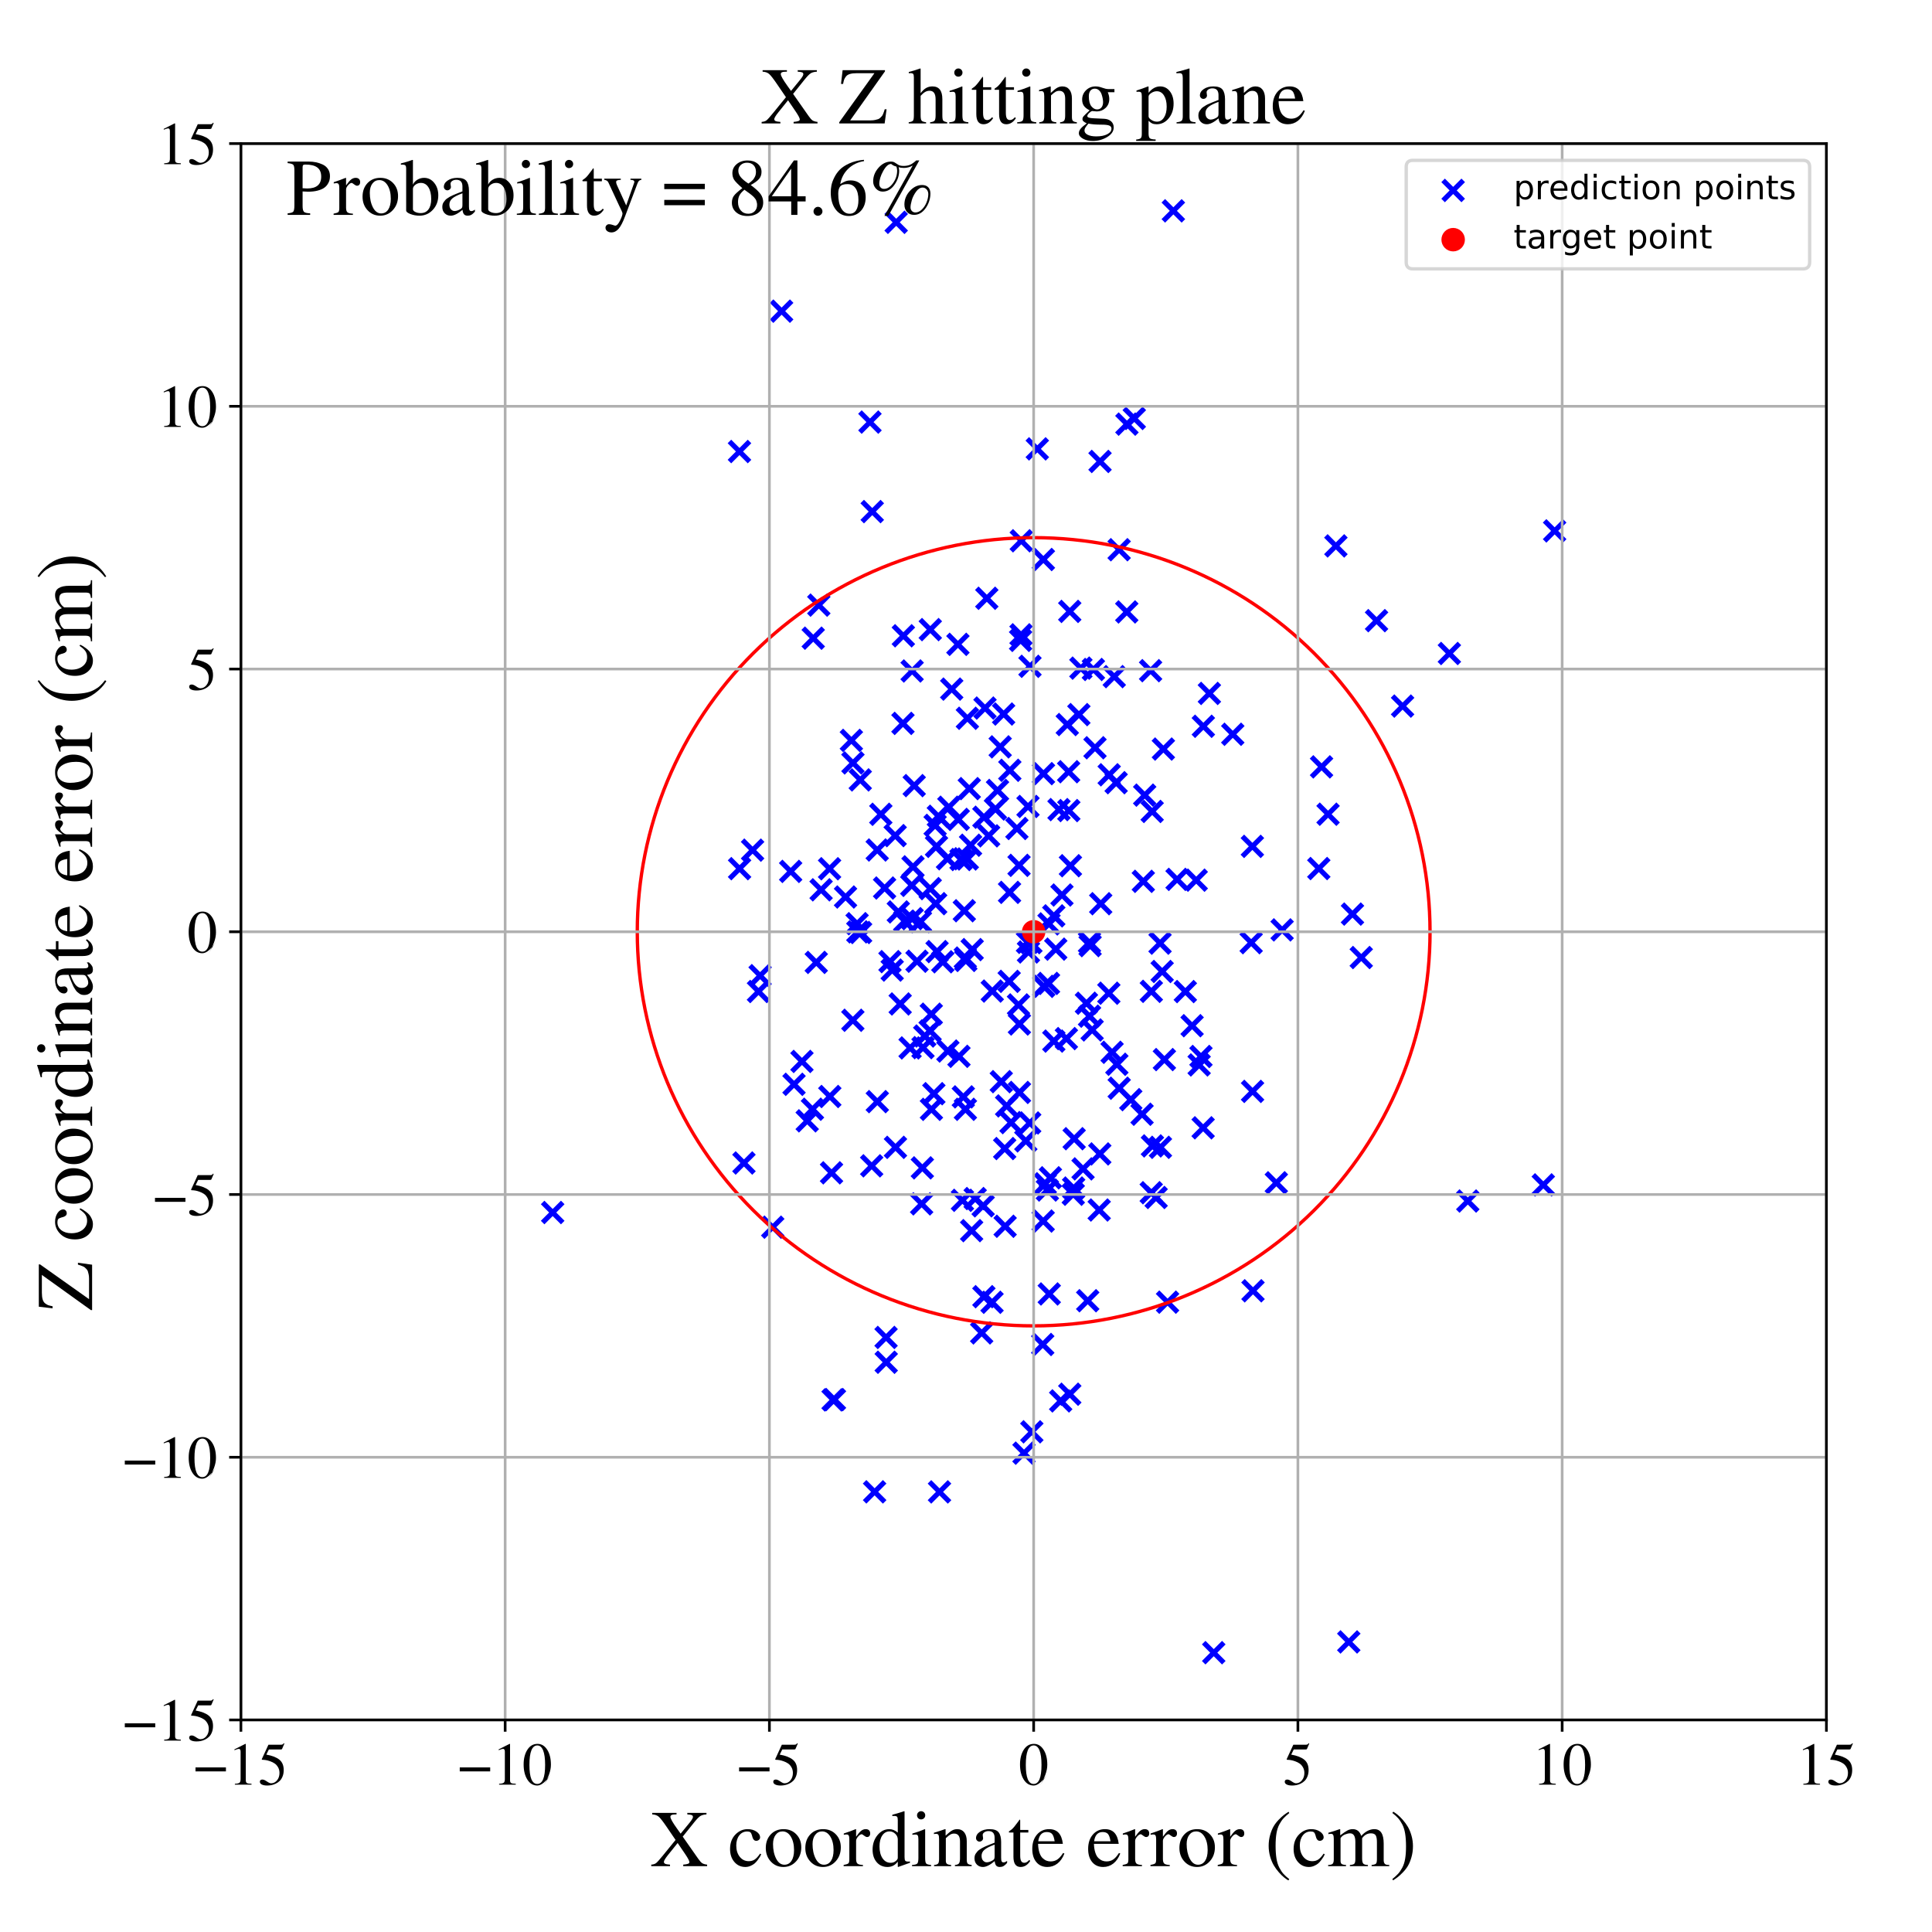 <?xml version="1.0" encoding="utf-8" standalone="no"?>
<!DOCTYPE svg PUBLIC "-//W3C//DTD SVG 1.1//EN"
  "http://www.w3.org/Graphics/SVG/1.1/DTD/svg11.dtd">
<!-- Created with matplotlib (https://matplotlib.org/) -->
<svg height="576pt" version="1.1" viewBox="0 0 576 576" width="576pt" xmlns="http://www.w3.org/2000/svg" xmlns:xlink="http://www.w3.org/1999/xlink">
 <defs>
  <style type="text/css">
*{stroke-linecap:butt;stroke-linejoin:round;}
  </style>
 </defs>
 <g id="figure_1">
  <g id="patch_1">
   <path d="M 0 576 
L 576 576 
L 576 0 
L 0 0 
z
" style="fill:#ffffff;"/>
  </g>
  <g id="axes_1">
   <g id="patch_2">
    <path d="M 71.822 512.784 
L 544.52 512.784 
L 544.52 42.802 
L 71.822 42.802 
z
" style="fill:#ffffff;"/>
   </g>
   <g id="PathCollection_1">
    <defs>
     <path d="M -3 3 
L 3 -3 
M -3 -3 
L 3 3 
" id="m3be4d5b03c" style="stroke:#0000ff;stroke-width:1.5;"/>
    </defs>
    <g clip-path="url(#p7b02e3afa6)">
     <use style="fill:#0000ff;stroke:#0000ff;stroke-width:1.5;" x="321.65" xlink:href="#m3be4d5b03c" y="213.05"/>
     <use style="fill:#0000ff;stroke:#0000ff;stroke-width:1.5;" x="316.227" xlink:href="#m3be4d5b03c" y="417.662"/>
     <use style="fill:#0000ff;stroke:#0000ff;stroke-width:1.5;" x="285.702" xlink:href="#m3be4d5b03c" y="244.294"/>
     <use style="fill:#0000ff;stroke:#0000ff;stroke-width:1.5;" x="341.274" xlink:href="#m3be4d5b03c" y="237.057"/>
     <use style="fill:#0000ff;stroke:#0000ff;stroke-width:1.5;" x="306.625" xlink:href="#m3be4d5b03c" y="283.82"/>
     <use style="fill:#0000ff;stroke:#0000ff;stroke-width:1.5;" x="314.762" xlink:href="#m3be4d5b03c" y="282.974"/>
     <use style="fill:#0000ff;stroke:#0000ff;stroke-width:1.5;" x="418.164" xlink:href="#m3be4d5b03c" y="210.511"/>
     <use style="fill:#0000ff;stroke:#0000ff;stroke-width:1.5;" x="271.823" xlink:href="#m3be4d5b03c" y="263.96"/>
     <use style="fill:#0000ff;stroke:#0000ff;stroke-width:1.5;" x="330.69" xlink:href="#m3be4d5b03c" y="230.991"/>
     <use style="fill:#0000ff;stroke:#0000ff;stroke-width:1.5;" x="304.28" xlink:href="#m3be4d5b03c" y="190.921"/>
     <use style="fill:#0000ff;stroke:#0000ff;stroke-width:1.5;" x="283.745" xlink:href="#m3be4d5b03c" y="205.446"/>
     <use style="fill:#0000ff;stroke:#0000ff;stroke-width:1.5;" x="264.215" xlink:href="#m3be4d5b03c" y="406.135"/>
     <use style="fill:#0000ff;stroke:#0000ff;stroke-width:1.5;" x="272.562" xlink:href="#m3be4d5b03c" y="234.22"/>
     <use style="fill:#0000ff;stroke:#0000ff;stroke-width:1.5;" x="281.073" xlink:href="#m3be4d5b03c" y="286.742"/>
     <use style="fill:#0000ff;stroke:#0000ff;stroke-width:1.5;" x="277.301" xlink:href="#m3be4d5b03c" y="307.36"/>
     <use style="fill:#0000ff;stroke:#0000ff;stroke-width:1.5;" x="311.101" xlink:href="#m3be4d5b03c" y="230.652"/>
     <use style="fill:#0000ff;stroke:#0000ff;stroke-width:1.5;" x="307.075" xlink:href="#m3be4d5b03c" y="198.651"/>
     <use style="fill:#0000ff;stroke:#0000ff;stroke-width:1.5;" x="300.874" xlink:href="#m3be4d5b03c" y="292.576"/>
     <use style="fill:#0000ff;stroke:#0000ff;stroke-width:1.5;" x="244.119" xlink:href="#m3be4d5b03c" y="180.411"/>
     <use style="fill:#0000ff;stroke:#0000ff;stroke-width:1.5;" x="318.656" xlink:href="#m3be4d5b03c" y="241.661"/>
     <use style="fill:#0000ff;stroke:#0000ff;stroke-width:1.5;" x="373.381" xlink:href="#m3be4d5b03c" y="252.337"/>
     <use style="fill:#0000ff;stroke:#0000ff;stroke-width:1.5;" x="299.669" xlink:href="#m3be4d5b03c" y="365.596"/>
     <use style="fill:#0000ff;stroke:#0000ff;stroke-width:1.5;" x="295.763" xlink:href="#m3be4d5b03c" y="388.258"/>
     <use style="fill:#0000ff;stroke:#0000ff;stroke-width:1.5;" x="282.601" xlink:href="#m3be4d5b03c" y="313.349"/>
     <use style="fill:#0000ff;stroke:#0000ff;stroke-width:1.5;" x="393.184" xlink:href="#m3be4d5b03c" y="258.942"/>
     <use style="fill:#0000ff;stroke:#0000ff;stroke-width:1.5;" x="255.532" xlink:href="#m3be4d5b03c" y="275.384"/>
     <use style="fill:#0000ff;stroke:#0000ff;stroke-width:1.5;" x="307.628" xlink:href="#m3be4d5b03c" y="426.876"/>
     <use style="fill:#0000ff;stroke:#0000ff;stroke-width:1.5;" x="243.36" xlink:href="#m3be4d5b03c" y="286.928"/>
     <use style="fill:#0000ff;stroke:#0000ff;stroke-width:1.5;" x="274.413" xlink:href="#m3be4d5b03c" y="274.776"/>
     <use style="fill:#0000ff;stroke:#0000ff;stroke-width:1.5;" x="324.831" xlink:href="#m3be4d5b03c" y="302.952"/>
     <use style="fill:#0000ff;stroke:#0000ff;stroke-width:1.5;" x="1004.315" xlink:href="#m3be4d5b03c" y="338.936"/>
     <use style="fill:#0000ff;stroke:#0000ff;stroke-width:1.5;" x="235.727" xlink:href="#m3be4d5b03c" y="259.796"/>
     <use style="fill:#0000ff;stroke:#0000ff;stroke-width:1.5;" x="318.2" xlink:href="#m3be4d5b03c" y="216.013"/>
     <use style="fill:#0000ff;stroke:#0000ff;stroke-width:1.5;" x="332.978" xlink:href="#m3be4d5b03c" y="317.298"/>
     <use style="fill:#0000ff;stroke:#0000ff;stroke-width:1.5;" x="256.585" xlink:href="#m3be4d5b03c" y="278.015"/>
     <use style="fill:#0000ff;stroke:#0000ff;stroke-width:1.5;" x="288.414" xlink:href="#m3be4d5b03c" y="214.144"/>
     <use style="fill:#0000ff;stroke:#0000ff;stroke-width:1.5;" x="373.433" xlink:href="#m3be4d5b03c" y="325.386"/>
     <use style="fill:#0000ff;stroke:#0000ff;stroke-width:1.5;" x="373.564" xlink:href="#m3be4d5b03c" y="384.831"/>
     <use style="fill:#0000ff;stroke:#0000ff;stroke-width:1.5;" x="292.677" xlink:href="#m3be4d5b03c" y="397.388"/>
     <use style="fill:#0000ff;stroke:#0000ff;stroke-width:1.5;" x="314.173" xlink:href="#m3be4d5b03c" y="273.052"/>
     <use style="fill:#0000ff;stroke:#0000ff;stroke-width:1.5;" x="394.01" xlink:href="#m3be4d5b03c" y="228.636"/>
     <use style="fill:#0000ff;stroke:#0000ff;stroke-width:1.5;" x="297.398" xlink:href="#m3be4d5b03c" y="235.653"/>
     <use style="fill:#0000ff;stroke:#0000ff;stroke-width:1.5;" x="259.369" xlink:href="#m3be4d5b03c" y="125.841"/>
     <use style="fill:#0000ff;stroke:#0000ff;stroke-width:1.5;" x="230.381" xlink:href="#m3be4d5b03c" y="365.871"/>
     <use style="fill:#0000ff;stroke:#0000ff;stroke-width:1.5;" x="319.133" xlink:href="#m3be4d5b03c" y="258.105"/>
     <use style="fill:#0000ff;stroke:#0000ff;stroke-width:1.5;" x="299.534" xlink:href="#m3be4d5b03c" y="342.423"/>
     <use style="fill:#0000ff;stroke:#0000ff;stroke-width:1.5;" x="327.709" xlink:href="#m3be4d5b03c" y="360.747"/>
     <use style="fill:#0000ff;stroke:#0000ff;stroke-width:1.5;" x="316.609" xlink:href="#m3be4d5b03c" y="266.839"/>
     <use style="fill:#0000ff;stroke:#0000ff;stroke-width:1.5;" x="278.964" xlink:href="#m3be4d5b03c" y="269.414"/>
     <use style="fill:#0000ff;stroke:#0000ff;stroke-width:1.5;" x="304.483" xlink:href="#m3be4d5b03c" y="161.226"/>
     <use style="fill:#0000ff;stroke:#0000ff;stroke-width:1.5;" x="403.225" xlink:href="#m3be4d5b03c" y="272.523"/>
     <use style="fill:#0000ff;stroke:#0000ff;stroke-width:1.5;" x="343.579" xlink:href="#m3be4d5b03c" y="341.635"/>
     <use style="fill:#0000ff;stroke:#0000ff;stroke-width:1.5;" x="337.128" xlink:href="#m3be4d5b03c" y="327.846"/>
     <use style="fill:#0000ff;stroke:#0000ff;stroke-width:1.5;" x="294.204" xlink:href="#m3be4d5b03c" y="178.367"/>
     <use style="fill:#0000ff;stroke:#0000ff;stroke-width:1.5;" x="277.692" xlink:href="#m3be4d5b03c" y="330.733"/>
     <use style="fill:#0000ff;stroke:#0000ff;stroke-width:1.5;" x="266.884" xlink:href="#m3be4d5b03c" y="249.124"/>
     <use style="fill:#0000ff;stroke:#0000ff;stroke-width:1.5;" x="275.701" xlink:href="#m3be4d5b03c" y="308.871"/>
     <use style="fill:#0000ff;stroke:#0000ff;stroke-width:1.5;" x="274.986" xlink:href="#m3be4d5b03c" y="348.182"/>
     <use style="fill:#0000ff;stroke:#0000ff;stroke-width:1.5;" x="380.521" xlink:href="#m3be4d5b03c" y="352.631"/>
     <use style="fill:#0000ff;stroke:#0000ff;stroke-width:1.5;" x="402.121" xlink:href="#m3be4d5b03c" y="489.516"/>
     <use style="fill:#0000ff;stroke:#0000ff;stroke-width:1.5;" x="775.154" xlink:href="#m3be4d5b03c" y="441.613"/>
     <use style="fill:#0000ff;stroke:#0000ff;stroke-width:1.5;" x="355.41" xlink:href="#m3be4d5b03c" y="305.801"/>
     <use style="fill:#0000ff;stroke:#0000ff;stroke-width:1.5;" x="338.174" xlink:href="#m3be4d5b03c" y="124.751"/>
     <use style="fill:#0000ff;stroke:#0000ff;stroke-width:1.5;" x="287.945" xlink:href="#m3be4d5b03c" y="286.342"/>
     <use style="fill:#0000ff;stroke:#0000ff;stroke-width:1.5;" x="343.036" xlink:href="#m3be4d5b03c" y="199.953"/>
     <use style="fill:#0000ff;stroke:#0000ff;stroke-width:1.5;" x="279.377" xlink:href="#m3be4d5b03c" y="283.705"/>
     <use style="fill:#0000ff;stroke:#0000ff;stroke-width:1.5;" x="353.393" xlink:href="#m3be4d5b03c" y="295.623"/>
     <use style="fill:#0000ff;stroke:#0000ff;stroke-width:1.5;" x="282.48" xlink:href="#m3be4d5b03c" y="256.03"/>
     <use style="fill:#0000ff;stroke:#0000ff;stroke-width:1.5;" x="330.585" xlink:href="#m3be4d5b03c" y="296.112"/>
     <use style="fill:#0000ff;stroke:#0000ff;stroke-width:1.5;" x="360.56" xlink:href="#m3be4d5b03c" y="206.734"/>
     <use style="fill:#0000ff;stroke:#0000ff;stroke-width:1.5;" x="437.605" xlink:href="#m3be4d5b03c" y="358.066"/>
     <use style="fill:#0000ff;stroke:#0000ff;stroke-width:1.5;" x="303.941" xlink:href="#m3be4d5b03c" y="325.694"/>
     <use style="fill:#0000ff;stroke:#0000ff;stroke-width:1.5;" x="247.329" xlink:href="#m3be4d5b03c" y="259.003"/>
     <use style="fill:#0000ff;stroke:#0000ff;stroke-width:1.5;" x="242.225" xlink:href="#m3be4d5b03c" y="330.703"/>
     <use style="fill:#0000ff;stroke:#0000ff;stroke-width:1.5;" x="312.823" xlink:href="#m3be4d5b03c" y="385.776"/>
     <use style="fill:#0000ff;stroke:#0000ff;stroke-width:1.5;" x="269.205" xlink:href="#m3be4d5b03c" y="215.67"/>
     <use style="fill:#0000ff;stroke:#0000ff;stroke-width:1.5;" x="289.682" xlink:href="#m3be4d5b03c" y="366.903"/>
     <use style="fill:#0000ff;stroke:#0000ff;stroke-width:1.5;" x="262.605" xlink:href="#m3be4d5b03c" y="242.77"/>
     <use style="fill:#0000ff;stroke:#0000ff;stroke-width:1.5;" x="271.939" xlink:href="#m3be4d5b03c" y="273.884"/>
     <use style="fill:#0000ff;stroke:#0000ff;stroke-width:1.5;" x="327.889" xlink:href="#m3be4d5b03c" y="344.028"/>
     <use style="fill:#0000ff;stroke:#0000ff;stroke-width:1.5;" x="317.932" xlink:href="#m3be4d5b03c" y="309.641"/>
     <use style="fill:#0000ff;stroke:#0000ff;stroke-width:1.5;" x="306.324" xlink:href="#m3be4d5b03c" y="280.96"/>
     <use style="fill:#0000ff;stroke:#0000ff;stroke-width:1.5;" x="356.637" xlink:href="#m3be4d5b03c" y="262.409"/>
     <use style="fill:#0000ff;stroke:#0000ff;stroke-width:1.5;" x="275.178" xlink:href="#m3be4d5b03c" y="312.342"/>
     <use style="fill:#0000ff;stroke:#0000ff;stroke-width:1.5;" x="343.254" xlink:href="#m3be4d5b03c" y="295.554"/>
     <use style="fill:#0000ff;stroke:#0000ff;stroke-width:1.5;" x="322.898" xlink:href="#m3be4d5b03c" y="348.485"/>
     <use style="fill:#0000ff;stroke:#0000ff;stroke-width:1.5;" x="256.476" xlink:href="#m3be4d5b03c" y="232.52"/>
     <use style="fill:#0000ff;stroke:#0000ff;stroke-width:1.5;" x="271.938" xlink:href="#m3be4d5b03c" y="200.044"/>
     <use style="fill:#0000ff;stroke:#0000ff;stroke-width:1.5;" x="333.656" xlink:href="#m3be4d5b03c" y="163.891"/>
     <use style="fill:#0000ff;stroke:#0000ff;stroke-width:1.5;" x="233.029" xlink:href="#m3be4d5b03c" y="92.769"/>
     <use style="fill:#0000ff;stroke:#0000ff;stroke-width:1.5;" x="463.494" xlink:href="#m3be4d5b03c" y="158.275"/>
     <use style="fill:#0000ff;stroke:#0000ff;stroke-width:1.5;" x="220.464" xlink:href="#m3be4d5b03c" y="134.616"/>
     <use style="fill:#0000ff;stroke:#0000ff;stroke-width:1.5;" x="266.974" xlink:href="#m3be4d5b03c" y="342.066"/>
     <use style="fill:#0000ff;stroke:#0000ff;stroke-width:1.5;" x="312.747" xlink:href="#m3be4d5b03c" y="275.449"/>
     <use style="fill:#0000ff;stroke:#0000ff;stroke-width:1.5;" x="303.923" xlink:href="#m3be4d5b03c" y="305.292"/>
     <use style="fill:#0000ff;stroke:#0000ff;stroke-width:1.5;" x="314.183" xlink:href="#m3be4d5b03c" y="310.388"/>
     <use style="fill:#0000ff;stroke:#0000ff;stroke-width:1.5;" x="382.251" xlink:href="#m3be4d5b03c" y="277.235"/>
     <use style="fill:#0000ff;stroke:#0000ff;stroke-width:1.5;" x="268.379" xlink:href="#m3be4d5b03c" y="299.315"/>
     <use style="fill:#0000ff;stroke:#0000ff;stroke-width:1.5;" x="301.066" xlink:href="#m3be4d5b03c" y="229.65"/>
     <use style="fill:#0000ff;stroke:#0000ff;stroke-width:1.5;" x="293.332" xlink:href="#m3be4d5b03c" y="386.59"/>
     <use style="fill:#0000ff;stroke:#0000ff;stroke-width:1.5;" x="310.877" xlink:href="#m3be4d5b03c" y="400.84"/>
     <use style="fill:#0000ff;stroke:#0000ff;stroke-width:1.5;" x="300.979" xlink:href="#m3be4d5b03c" y="266.048"/>
     <use style="fill:#0000ff;stroke:#0000ff;stroke-width:1.5;" x="358.702" xlink:href="#m3be4d5b03c" y="336.244"/>
     <use style="fill:#0000ff;stroke:#0000ff;stroke-width:1.5;" x="296.774" xlink:href="#m3be4d5b03c" y="241.2"/>
     <use style="fill:#0000ff;stroke:#0000ff;stroke-width:1.5;" x="346.486" xlink:href="#m3be4d5b03c" y="289.638"/>
     <use style="fill:#0000ff;stroke:#0000ff;stroke-width:1.5;" x="332.765" xlink:href="#m3be4d5b03c" y="233.347"/>
     <use style="fill:#0000ff;stroke:#0000ff;stroke-width:1.5;" x="305.288" xlink:href="#m3be4d5b03c" y="433.24"/>
     <use style="fill:#0000ff;stroke:#0000ff;stroke-width:1.5;" x="226.618" xlink:href="#m3be4d5b03c" y="290.878"/>
     <use style="fill:#0000ff;stroke:#0000ff;stroke-width:1.5;" x="311.193" xlink:href="#m3be4d5b03c" y="294.067"/>
     <use style="fill:#0000ff;stroke:#0000ff;stroke-width:1.5;" x="307.359" xlink:href="#m3be4d5b03c" y="281.036"/>
     <use style="fill:#0000ff;stroke:#0000ff;stroke-width:1.5;" x="340.866" xlink:href="#m3be4d5b03c" y="262.76"/>
     <use style="fill:#0000ff;stroke:#0000ff;stroke-width:1.5;" x="313.165" xlink:href="#m3be4d5b03c" y="351.139"/>
     <use style="fill:#0000ff;stroke:#0000ff;stroke-width:1.5;" x="224.375" xlink:href="#m3be4d5b03c" y="253.462"/>
     <use style="fill:#0000ff;stroke:#0000ff;stroke-width:1.5;" x="279.757" xlink:href="#m3be4d5b03c" y="243.36"/>
     <use style="fill:#0000ff;stroke:#0000ff;stroke-width:1.5;" x="242.456" xlink:href="#m3be4d5b03c" y="190.267"/>
     <use style="fill:#0000ff;stroke:#0000ff;stroke-width:1.5;" x="280.103" xlink:href="#m3be4d5b03c" y="444.788"/>
     <use style="fill:#0000ff;stroke:#0000ff;stroke-width:1.5;" x="333.675" xlink:href="#m3be4d5b03c" y="324.435"/>
     <use style="fill:#0000ff;stroke:#0000ff;stroke-width:1.5;" x="343.507" xlink:href="#m3be4d5b03c" y="241.921"/>
     <use style="fill:#0000ff;stroke:#0000ff;stroke-width:1.5;" x="295.833" xlink:href="#m3be4d5b03c" y="295.474"/>
     <use style="fill:#0000ff;stroke:#0000ff;stroke-width:1.5;" x="322.253" xlink:href="#m3be4d5b03c" y="199.194"/>
     <use style="fill:#0000ff;stroke:#0000ff;stroke-width:1.5;" x="271.33" xlink:href="#m3be4d5b03c" y="312.424"/>
     <use style="fill:#0000ff;stroke:#0000ff;stroke-width:1.5;" x="254.267" xlink:href="#m3be4d5b03c" y="304.18"/>
     <use style="fill:#0000ff;stroke:#0000ff;stroke-width:1.5;" x="289.359" xlink:href="#m3be4d5b03c" y="251.995"/>
     <use style="fill:#0000ff;stroke:#0000ff;stroke-width:1.5;" x="350.928" xlink:href="#m3be4d5b03c" y="262.176"/>
     <use style="fill:#0000ff;stroke:#0000ff;stroke-width:1.5;" x="277.352" xlink:href="#m3be4d5b03c" y="187.709"/>
     <use style="fill:#0000ff;stroke:#0000ff;stroke-width:1.5;" x="361.863" xlink:href="#m3be4d5b03c" y="492.724"/>
     <use style="fill:#0000ff;stroke:#0000ff;stroke-width:1.5;" x="278.799" xlink:href="#m3be4d5b03c" y="246.068"/>
     <use style="fill:#0000ff;stroke:#0000ff;stroke-width:1.5;" x="318.934" xlink:href="#m3be4d5b03c" y="182.281"/>
     <use style="fill:#0000ff;stroke:#0000ff;stroke-width:1.5;" x="248.375" xlink:href="#m3be4d5b03c" y="417.363"/>
     <use style="fill:#0000ff;stroke:#0000ff;stroke-width:1.5;" x="349.821" xlink:href="#m3be4d5b03c" y="62.862"/>
     <use style="fill:#0000ff;stroke:#0000ff;stroke-width:1.5;" x="311.632" xlink:href="#m3be4d5b03c" y="352.925"/>
     <use style="fill:#0000ff;stroke:#0000ff;stroke-width:1.5;" x="324.818" xlink:href="#m3be4d5b03c" y="280.993"/>
     <use style="fill:#0000ff;stroke:#0000ff;stroke-width:1.5;" x="255.745" xlink:href="#m3be4d5b03c" y="277.824"/>
     <use style="fill:#0000ff;stroke:#0000ff;stroke-width:1.5;" x="328.166" xlink:href="#m3be4d5b03c" y="269.429"/>
     <use style="fill:#0000ff;stroke:#0000ff;stroke-width:1.5;" x="220.499" xlink:href="#m3be4d5b03c" y="258.977"/>
     <use style="fill:#0000ff;stroke:#0000ff;stroke-width:1.5;" x="337.066" xlink:href="#m3be4d5b03c" y="571.678"/>
     <use style="fill:#0000ff;stroke:#0000ff;stroke-width:1.5;" x="287.202" xlink:href="#m3be4d5b03c" y="327.021"/>
     <use style="fill:#0000ff;stroke:#0000ff;stroke-width:1.5;" x="226.135" xlink:href="#m3be4d5b03c" y="295.601"/>
     <use style="fill:#0000ff;stroke:#0000ff;stroke-width:1.5;" x="910.921" xlink:href="#m3be4d5b03c" y="275.417"/>
     <use style="fill:#0000ff;stroke:#0000ff;stroke-width:1.5;" x="254.296" xlink:href="#m3be4d5b03c" y="227.448"/>
     <use style="fill:#0000ff;stroke:#0000ff;stroke-width:1.5;" x="269.725" xlink:href="#m3be4d5b03c" y="274.639"/>
     <use style="fill:#0000ff;stroke:#0000ff;stroke-width:1.5;" x="323.906" xlink:href="#m3be4d5b03c" y="299.101"/>
     <use style="fill:#0000ff;stroke:#0000ff;stroke-width:1.5;" x="315.726" xlink:href="#m3be4d5b03c" y="241.37"/>
     <use style="fill:#0000ff;stroke:#0000ff;stroke-width:1.5;" x="298.197" xlink:href="#m3be4d5b03c" y="222.668"/>
     <use style="fill:#0000ff;stroke:#0000ff;stroke-width:1.5;" x="345.969" xlink:href="#m3be4d5b03c" y="342.061"/>
     <use style="fill:#0000ff;stroke:#0000ff;stroke-width:1.5;" x="294.752" xlink:href="#m3be4d5b03c" y="249.195"/>
     <use style="fill:#0000ff;stroke:#0000ff;stroke-width:1.5;" x="340.493" xlink:href="#m3be4d5b03c" y="332.194"/>
     <use style="fill:#0000ff;stroke:#0000ff;stroke-width:1.5;" x="346.845" xlink:href="#m3be4d5b03c" y="223.321"/>
     <use style="fill:#0000ff;stroke:#0000ff;stroke-width:1.5;" x="277.338" xlink:href="#m3be4d5b03c" y="264.931"/>
     <use style="fill:#0000ff;stroke:#0000ff;stroke-width:1.5;" x="272.198" xlink:href="#m3be4d5b03c" y="258.434"/>
     <use style="fill:#0000ff;stroke:#0000ff;stroke-width:1.5;" x="247.395" xlink:href="#m3be4d5b03c" y="326.907"/>
     <use style="fill:#0000ff;stroke:#0000ff;stroke-width:1.5;" x="244.803" xlink:href="#m3be4d5b03c" y="265.286"/>
     <use style="fill:#0000ff;stroke:#0000ff;stroke-width:1.5;" x="332.203" xlink:href="#m3be4d5b03c" y="201.728"/>
     <use style="fill:#0000ff;stroke:#0000ff;stroke-width:1.5;" x="252.088" xlink:href="#m3be4d5b03c" y="267.432"/>
     <use style="fill:#0000ff;stroke:#0000ff;stroke-width:1.5;" x="306.996" xlink:href="#m3be4d5b03c" y="334.796"/>
     <use style="fill:#0000ff;stroke:#0000ff;stroke-width:1.5;" x="300.111" xlink:href="#m3be4d5b03c" y="329.707"/>
     <use style="fill:#0000ff;stroke:#0000ff;stroke-width:1.5;" x="260.05" xlink:href="#m3be4d5b03c" y="152.524"/>
     <use style="fill:#0000ff;stroke:#0000ff;stroke-width:1.5;" x="263.731" xlink:href="#m3be4d5b03c" y="264.747"/>
     <use style="fill:#0000ff;stroke:#0000ff;stroke-width:1.5;" x="267.189" xlink:href="#m3be4d5b03c" y="66.276"/>
     <use style="fill:#0000ff;stroke:#0000ff;stroke-width:1.5;" x="290.739" xlink:href="#m3be4d5b03c" y="357.333"/>
     <use style="fill:#0000ff;stroke:#0000ff;stroke-width:1.5;" x="304.403" xlink:href="#m3be4d5b03c" y="189.263"/>
     <use style="fill:#0000ff;stroke:#0000ff;stroke-width:1.5;" x="164.776" xlink:href="#m3be4d5b03c" y="361.494"/>
     <use style="fill:#0000ff;stroke:#0000ff;stroke-width:1.5;" x="309.262" xlink:href="#m3be4d5b03c" y="133.827"/>
     <use style="fill:#0000ff;stroke:#0000ff;stroke-width:1.5;" x="253.828" xlink:href="#m3be4d5b03c" y="220.738"/>
     <use style="fill:#0000ff;stroke:#0000ff;stroke-width:1.5;" x="298.52" xlink:href="#m3be4d5b03c" y="322.482"/>
     <use style="fill:#0000ff;stroke:#0000ff;stroke-width:1.5;" x="325.978" xlink:href="#m3be4d5b03c" y="199.594"/>
     <use style="fill:#0000ff;stroke:#0000ff;stroke-width:1.5;" x="343.223" xlink:href="#m3be4d5b03c" y="355.593"/>
     <use style="fill:#0000ff;stroke:#0000ff;stroke-width:1.5;" x="358.764" xlink:href="#m3be4d5b03c" y="216.531"/>
     <use style="fill:#0000ff;stroke:#0000ff;stroke-width:1.5;" x="287.825" xlink:href="#m3be4d5b03c" y="330.727"/>
     <use style="fill:#0000ff;stroke:#0000ff;stroke-width:1.5;" x="286.936" xlink:href="#m3be4d5b03c" y="357.858"/>
     <use style="fill:#0000ff;stroke:#0000ff;stroke-width:1.5;" x="278.418" xlink:href="#m3be4d5b03c" y="326.066"/>
     <use style="fill:#0000ff;stroke:#0000ff;stroke-width:1.5;" x="279.212" xlink:href="#m3be4d5b03c" y="252.335"/>
     <use style="fill:#0000ff;stroke:#0000ff;stroke-width:1.5;" x="303.174" xlink:href="#m3be4d5b03c" y="247.008"/>
     <use style="fill:#0000ff;stroke:#0000ff;stroke-width:1.5;" x="325.001" xlink:href="#m3be4d5b03c" y="281.924"/>
     <use style="fill:#0000ff;stroke:#0000ff;stroke-width:1.5;" x="273.394" xlink:href="#m3be4d5b03c" y="286.576"/>
     <use style="fill:#0000ff;stroke:#0000ff;stroke-width:1.5;" x="286.514" xlink:href="#m3be4d5b03c" y="256.256"/>
     <use style="fill:#0000ff;stroke:#0000ff;stroke-width:1.5;" x="248.783" xlink:href="#m3be4d5b03c" y="417.26"/>
     <use style="fill:#0000ff;stroke:#0000ff;stroke-width:1.5;" x="288.979" xlink:href="#m3be4d5b03c" y="235.113"/>
     <use style="fill:#0000ff;stroke:#0000ff;stroke-width:1.5;" x="335.932" xlink:href="#m3be4d5b03c" y="182.439"/>
     <use style="fill:#0000ff;stroke:#0000ff;stroke-width:1.5;" x="265.332" xlink:href="#m3be4d5b03c" y="286.698"/>
     <use style="fill:#0000ff;stroke:#0000ff;stroke-width:1.5;" x="320.093" xlink:href="#m3be4d5b03c" y="354.194"/>
     <use style="fill:#0000ff;stroke:#0000ff;stroke-width:1.5;" x="331.553" xlink:href="#m3be4d5b03c" y="313.727"/>
     <use style="fill:#0000ff;stroke:#0000ff;stroke-width:1.5;" x="259.883" xlink:href="#m3be4d5b03c" y="347.575"/>
     <use style="fill:#0000ff;stroke:#0000ff;stroke-width:1.5;" x="344.69" xlink:href="#m3be4d5b03c" y="357.013"/>
     <use style="fill:#0000ff;stroke:#0000ff;stroke-width:1.5;" x="347.149" xlink:href="#m3be4d5b03c" y="315.9"/>
     <use style="fill:#0000ff;stroke:#0000ff;stroke-width:1.5;" x="318.605" xlink:href="#m3be4d5b03c" y="230.078"/>
     <use style="fill:#0000ff;stroke:#0000ff;stroke-width:1.5;" x="311.015" xlink:href="#m3be4d5b03c" y="364.041"/>
     <use style="fill:#0000ff;stroke:#0000ff;stroke-width:1.5;" x="269.322" xlink:href="#m3be4d5b03c" y="189.548"/>
     <use style="fill:#0000ff;stroke:#0000ff;stroke-width:1.5;" x="282.881" xlink:href="#m3be4d5b03c" y="240.66"/>
     <use style="fill:#0000ff;stroke:#0000ff;stroke-width:1.5;" x="358.051" xlink:href="#m3be4d5b03c" y="314.975"/>
     <use style="fill:#0000ff;stroke:#0000ff;stroke-width:1.5;" x="327.961" xlink:href="#m3be4d5b03c" y="137.574"/>
     <use style="fill:#0000ff;stroke:#0000ff;stroke-width:1.5;" x="240.661" xlink:href="#m3be4d5b03c" y="334.159"/>
     <use style="fill:#0000ff;stroke:#0000ff;stroke-width:1.5;" x="324.288" xlink:href="#m3be4d5b03c" y="387.792"/>
     <use style="fill:#0000ff;stroke:#0000ff;stroke-width:1.5;" x="293.115" xlink:href="#m3be4d5b03c" y="359.501"/>
     <use style="fill:#0000ff;stroke:#0000ff;stroke-width:1.5;" x="285.592" xlink:href="#m3be4d5b03c" y="192.102"/>
     <use style="fill:#0000ff;stroke:#0000ff;stroke-width:1.5;" x="260.758" xlink:href="#m3be4d5b03c" y="444.771"/>
     <use style="fill:#0000ff;stroke:#0000ff;stroke-width:1.5;" x="373.022" xlink:href="#m3be4d5b03c" y="281.046"/>
     <use style="fill:#0000ff;stroke:#0000ff;stroke-width:1.5;" x="287.792" xlink:href="#m3be4d5b03c" y="285.624"/>
     <use style="fill:#0000ff;stroke:#0000ff;stroke-width:1.5;" x="398.28" xlink:href="#m3be4d5b03c" y="162.757"/>
     <use style="fill:#0000ff;stroke:#0000ff;stroke-width:1.5;" x="261.532" xlink:href="#m3be4d5b03c" y="253.414"/>
     <use style="fill:#0000ff;stroke:#0000ff;stroke-width:1.5;" x="410.402" xlink:href="#m3be4d5b03c" y="185.041"/>
     <use style="fill:#0000ff;stroke:#0000ff;stroke-width:1.5;" x="301.422" xlink:href="#m3be4d5b03c" y="334.69"/>
     <use style="fill:#0000ff;stroke:#0000ff;stroke-width:1.5;" x="311.069" xlink:href="#m3be4d5b03c" y="166.809"/>
     <use style="fill:#0000ff;stroke:#0000ff;stroke-width:1.5;" x="367.533" xlink:href="#m3be4d5b03c" y="218.916"/>
     <use style="fill:#0000ff;stroke:#0000ff;stroke-width:1.5;" x="303.815" xlink:href="#m3be4d5b03c" y="257.992"/>
     <use style="fill:#0000ff;stroke:#0000ff;stroke-width:1.5;" x="405.843" xlink:href="#m3be4d5b03c" y="285.478"/>
     <use style="fill:#0000ff;stroke:#0000ff;stroke-width:1.5;" x="345.852" xlink:href="#m3be4d5b03c" y="281.187"/>
     <use style="fill:#0000ff;stroke:#0000ff;stroke-width:1.5;" x="264.169" xlink:href="#m3be4d5b03c" y="398.74"/>
     <use style="fill:#0000ff;stroke:#0000ff;stroke-width:1.5;" x="348.095" xlink:href="#m3be4d5b03c" y="388.222"/>
     <use style="fill:#0000ff;stroke:#0000ff;stroke-width:1.5;" x="460.117" xlink:href="#m3be4d5b03c" y="353.26"/>
     <use style="fill:#0000ff;stroke:#0000ff;stroke-width:1.5;" x="326.461" xlink:href="#m3be4d5b03c" y="222.934"/>
     <use style="fill:#0000ff;stroke:#0000ff;stroke-width:1.5;" x="247.914" xlink:href="#m3be4d5b03c" y="349.661"/>
     <use style="fill:#0000ff;stroke:#0000ff;stroke-width:1.5;" x="274.774" xlink:href="#m3be4d5b03c" y="358.917"/>
     <use style="fill:#0000ff;stroke:#0000ff;stroke-width:1.5;" x="395.944" xlink:href="#m3be4d5b03c" y="242.745"/>
     <use style="fill:#0000ff;stroke:#0000ff;stroke-width:1.5;" x="318.937" xlink:href="#m3be4d5b03c" y="415.665"/>
     <use style="fill:#0000ff;stroke:#0000ff;stroke-width:1.5;" x="312.603" xlink:href="#m3be4d5b03c" y="293.192"/>
     <use style="fill:#0000ff;stroke:#0000ff;stroke-width:1.5;" x="319.981" xlink:href="#m3be4d5b03c" y="356.049"/>
     <use style="fill:#0000ff;stroke:#0000ff;stroke-width:1.5;" x="239.094" xlink:href="#m3be4d5b03c" y="316.452"/>
     <use style="fill:#0000ff;stroke:#0000ff;stroke-width:1.5;" x="267.818" xlink:href="#m3be4d5b03c" y="271.875"/>
     <use style="fill:#0000ff;stroke:#0000ff;stroke-width:1.5;" x="289.851" xlink:href="#m3be4d5b03c" y="283.108"/>
     <use style="fill:#0000ff;stroke:#0000ff;stroke-width:1.5;" x="320.249" xlink:href="#m3be4d5b03c" y="339.489"/>
     <use style="fill:#0000ff;stroke:#0000ff;stroke-width:1.5;" x="335.977" xlink:href="#m3be4d5b03c" y="126.449"/>
     <use style="fill:#0000ff;stroke:#0000ff;stroke-width:1.5;" x="303.649" xlink:href="#m3be4d5b03c" y="299.602"/>
     <use style="fill:#0000ff;stroke:#0000ff;stroke-width:1.5;" x="261.563" xlink:href="#m3be4d5b03c" y="328.438"/>
     <use style="fill:#0000ff;stroke:#0000ff;stroke-width:1.5;" x="312.258" xlink:href="#m3be4d5b03c" y="354.79"/>
     <use style="fill:#0000ff;stroke:#0000ff;stroke-width:1.5;" x="266" xlink:href="#m3be4d5b03c" y="289.216"/>
     <use style="fill:#0000ff;stroke:#0000ff;stroke-width:1.5;" x="277.652" xlink:href="#m3be4d5b03c" y="302.366"/>
     <use style="fill:#0000ff;stroke:#0000ff;stroke-width:1.5;" x="285.902" xlink:href="#m3be4d5b03c" y="314.929"/>
     <use style="fill:#0000ff;stroke:#0000ff;stroke-width:1.5;" x="221.798" xlink:href="#m3be4d5b03c" y="346.727"/>
     <use style="fill:#0000ff;stroke:#0000ff;stroke-width:1.5;" x="288.391" xlink:href="#m3be4d5b03c" y="256.095"/>
     <use style="fill:#0000ff;stroke:#0000ff;stroke-width:1.5;" x="305.835" xlink:href="#m3be4d5b03c" y="340.138"/>
     <use style="fill:#0000ff;stroke:#0000ff;stroke-width:1.5;" x="432.11" xlink:href="#m3be4d5b03c" y="194.825"/>
     <use style="fill:#0000ff;stroke:#0000ff;stroke-width:1.5;" x="357.51" xlink:href="#m3be4d5b03c" y="317.495"/>
     <use style="fill:#0000ff;stroke:#0000ff;stroke-width:1.5;" x="306.484" xlink:href="#m3be4d5b03c" y="240.436"/>
     <use style="fill:#0000ff;stroke:#0000ff;stroke-width:1.5;" x="287.499" xlink:href="#m3be4d5b03c" y="271.525"/>
     <use style="fill:#0000ff;stroke:#0000ff;stroke-width:1.5;" x="299.218" xlink:href="#m3be4d5b03c" y="212.879"/>
     <use style="fill:#0000ff;stroke:#0000ff;stroke-width:1.5;" x="236.728" xlink:href="#m3be4d5b03c" y="323.274"/>
     <use style="fill:#0000ff;stroke:#0000ff;stroke-width:1.5;" x="293.33" xlink:href="#m3be4d5b03c" y="243.646"/>
     <use style="fill:#0000ff;stroke:#0000ff;stroke-width:1.5;" x="325.608" xlink:href="#m3be4d5b03c" y="307.063"/>
     <use style="fill:#0000ff;stroke:#0000ff;stroke-width:1.5;" x="293.667" xlink:href="#m3be4d5b03c" y="211.097"/>
    </g>
   </g>
   <g id="PathCollection_2">
    <defs>
     <path d="M 0 3 
C 0.796 3 1.559 2.684 2.121 2.121 
C 2.684 1.559 3 0.796 3 0 
C 3 -0.796 2.684 -1.559 2.121 -2.121 
C 1.559 -2.684 0.796 -3 0 -3 
C -0.796 -3 -1.559 -2.684 -2.121 -2.121 
C -2.684 -1.559 -3 -0.796 -3 0 
C -3 0.796 -2.684 1.559 -2.121 2.121 
C -1.559 2.684 -0.796 3 0 3 
z
" id="mc1ab0c90d5" style="stroke:#ff0000;"/>
    </defs>
    <g clip-path="url(#p7b02e3afa6)">
     <use style="fill:#ff0000;stroke:#ff0000;" x="308.171" xlink:href="#mc1ab0c90d5" y="277.793"/>
    </g>
   </g>
   <g id="patch_3">
    <path clip-path="url(#p7b02e3afa6)" d="M 308.171 395.288 
C 339.511 395.288 369.572 382.908 391.733 360.875 
C 413.894 338.841 426.346 308.953 426.346 277.793 
C 426.346 246.633 413.894 216.745 391.733 194.711 
C 369.572 172.677 339.511 160.297 308.171 160.297 
C 276.831 160.297 246.77 172.677 224.609 194.711 
C 202.448 216.745 189.997 246.633 189.997 277.793 
C 189.997 308.953 202.448 338.841 224.609 360.875 
C 246.77 382.908 276.831 395.288 308.171 395.288 
z
" style="fill:none;stroke:#ff0000;stroke-linejoin:miter;"/>
   </g>
   <g id="matplotlib.axis_1">
    <g id="xtick_1">
     <g id="line2d_1">
      <path clip-path="url(#p7b02e3afa6)" d="M 71.822 512.784 
L 71.822 42.802 
" style="fill:none;stroke:#b0b0b0;stroke-linecap:square;stroke-width:0.8;"/>
     </g>
     <g id="line2d_2">
      <defs>
       <path d="M 0 0 
L 0 3.5 
" id="me2eda95d85" style="stroke:#000000;stroke-width:0.8;"/>
      </defs>
      <g>
       <use style="stroke:#000000;stroke-width:0.8;" x="71.822" xlink:href="#me2eda95d85" y="512.784"/>
      </g>
     </g>
     <g id="text_1">
      <!-- −15 -->
      <defs>
       <path d="M 3 22 
L 3 28.594 
L 53.406 28.594 
L 53.406 22 
z
" id="FreeSerif-8722"/>
       <path d="M 18.297 59.297 
Q 16.5 59.297 11.094 57.094 
L 11.094 58.5 
L 29.094 67.594 
L 29.906 67.406 
L 29.906 7.406 
Q 29.906 3.797 31.703 2.688 
Q 33.5 1.594 39.406 1.5 
L 39.406 0 
L 11.797 0 
L 11.797 1.5 
Q 17.406 1.703 19.344 3.141 
Q 21.297 4.594 21.297 9.297 
L 21.297 54.594 
Q 21.297 59.297 18.297 59.297 
z
" id="FreeSerif-49"/>
       <path d="M 35.703 19.406 
Q 35.703 24.703 33.344 28.797 
Q 31 32.906 27.641 35.156 
Q 24.297 37.406 20.141 38.844 
Q 16 40.297 12.953 40.75 
Q 9.906 41.203 7.594 41.203 
Q 6.406 41.203 6.406 42 
Q 6.406 42.297 6.5 42.5 
L 17.406 66.203 
L 38.297 66.203 
Q 39.906 66.203 40.844 66.703 
Q 41.797 67.203 42.906 68.797 
L 43.797 68.094 
L 40 59.203 
Q 39.594 58.297 37.703 58.297 
L 18.094 58.297 
L 13.906 49.797 
Q 28.5 47.203 35.594 41.344 
Q 42.703 35.5 42.703 24.203 
Q 42.703 18.297 40.844 13.688 
Q 39 9.094 36.141 6.297 
Q 33.297 3.5 29.547 1.703 
Q 25.797 -0.094 22.344 -0.75 
Q 18.906 -1.406 15.406 -1.406 
Q 9.797 -1.406 6.5 0.25 
Q 3.203 1.906 3.203 4.797 
Q 3.203 8.5 7.5 8.5 
Q 10.297 8.5 14.75 5.391 
Q 19.203 2.297 21.797 2.297 
Q 27.703 2.297 31.703 7.25 
Q 35.703 12.203 35.703 19.406 
z
" id="FreeSerif-53"/>
      </defs>
      <g transform="translate(57.746 532.077)scale(0.18 -0.18)">
       <use xlink:href="#FreeSerif-8722"/>
       <use x="56.4" xlink:href="#FreeSerif-49"/>
       <use x="106.4" xlink:href="#FreeSerif-53"/>
      </g>
     </g>
    </g>
    <g id="xtick_2">
     <g id="line2d_3">
      <path clip-path="url(#p7b02e3afa6)" d="M 150.605 512.784 
L 150.605 42.802 
" style="fill:none;stroke:#b0b0b0;stroke-linecap:square;stroke-width:0.8;"/>
     </g>
     <g id="line2d_4">
      <g>
       <use style="stroke:#000000;stroke-width:0.8;" x="150.605" xlink:href="#me2eda95d85" y="512.784"/>
      </g>
     </g>
     <g id="text_2">
      <!-- −10 -->
      <defs>
       <path d="M 47.594 17.797 
Q 35.203 -1.406 25 -1.406 
Q 14.797 -1.406 8.594 8.391 
Q 2.406 18.203 2.406 33.594 
Q 2.406 48.094 8.594 57.844 
Q 14.797 67.594 25.406 67.594 
Q 35.203 67.594 41.391 58 
Q 47.594 48.406 47.594 33 
Q 47.594 17.797 35.203 -1.406 
z
M 25.094 65 
Q 12 65 12 32.703 
Q 12 1.203 25 1.203 
Q 38 1.203 38 32.797 
Q 38 48.5 34.703 56.75 
Q 31.406 65 25.094 65 
z
" id="FreeSerif-48"/>
      </defs>
      <g transform="translate(136.529 532.077)scale(0.18 -0.18)">
       <use xlink:href="#FreeSerif-8722"/>
       <use x="56.4" xlink:href="#FreeSerif-49"/>
       <use x="106.4" xlink:href="#FreeSerif-48"/>
      </g>
     </g>
    </g>
    <g id="xtick_3">
     <g id="line2d_5">
      <path clip-path="url(#p7b02e3afa6)" d="M 229.388 512.784 
L 229.388 42.802 
" style="fill:none;stroke:#b0b0b0;stroke-linecap:square;stroke-width:0.8;"/>
     </g>
     <g id="line2d_6">
      <g>
       <use style="stroke:#000000;stroke-width:0.8;" x="229.388" xlink:href="#me2eda95d85" y="512.784"/>
      </g>
     </g>
     <g id="text_3">
      <!-- −5 -->
      <g transform="translate(219.812 532.077)scale(0.18 -0.18)">
       <use xlink:href="#FreeSerif-8722"/>
       <use x="56.4" xlink:href="#FreeSerif-53"/>
      </g>
     </g>
    </g>
    <g id="xtick_4">
     <g id="line2d_7">
      <path clip-path="url(#p7b02e3afa6)" d="M 308.171 512.784 
L 308.171 42.802 
" style="fill:none;stroke:#b0b0b0;stroke-linecap:square;stroke-width:0.8;"/>
     </g>
     <g id="line2d_8">
      <g>
       <use style="stroke:#000000;stroke-width:0.8;" x="308.171" xlink:href="#me2eda95d85" y="512.784"/>
      </g>
     </g>
     <g id="text_4">
      <!-- 0 -->
      <g transform="translate(303.671 532.077)scale(0.18 -0.18)">
       <use xlink:href="#FreeSerif-48"/>
      </g>
     </g>
    </g>
    <g id="xtick_5">
     <g id="line2d_9">
      <path clip-path="url(#p7b02e3afa6)" d="M 386.954 512.784 
L 386.954 42.802 
" style="fill:none;stroke:#b0b0b0;stroke-linecap:square;stroke-width:0.8;"/>
     </g>
     <g id="line2d_10">
      <g>
       <use style="stroke:#000000;stroke-width:0.8;" x="386.954" xlink:href="#me2eda95d85" y="512.784"/>
      </g>
     </g>
     <g id="text_5">
      <!-- 5 -->
      <g transform="translate(382.454 532.077)scale(0.18 -0.18)">
       <use xlink:href="#FreeSerif-53"/>
      </g>
     </g>
    </g>
    <g id="xtick_6">
     <g id="line2d_11">
      <path clip-path="url(#p7b02e3afa6)" d="M 465.737 512.784 
L 465.737 42.802 
" style="fill:none;stroke:#b0b0b0;stroke-linecap:square;stroke-width:0.8;"/>
     </g>
     <g id="line2d_12">
      <g>
       <use style="stroke:#000000;stroke-width:0.8;" x="465.737" xlink:href="#me2eda95d85" y="512.784"/>
      </g>
     </g>
     <g id="text_6">
      <!-- 10 -->
      <g transform="translate(456.737 532.077)scale(0.18 -0.18)">
       <use xlink:href="#FreeSerif-49"/>
       <use x="50" xlink:href="#FreeSerif-48"/>
      </g>
     </g>
    </g>
    <g id="xtick_7">
     <g id="line2d_13">
      <path clip-path="url(#p7b02e3afa6)" d="M 544.52 512.784 
L 544.52 42.802 
" style="fill:none;stroke:#b0b0b0;stroke-linecap:square;stroke-width:0.8;"/>
     </g>
     <g id="line2d_14">
      <g>
       <use style="stroke:#000000;stroke-width:0.8;" x="544.52" xlink:href="#me2eda95d85" y="512.784"/>
      </g>
     </g>
     <g id="text_7">
      <!-- 15 -->
      <g transform="translate(535.52 532.077)scale(0.18 -0.18)">
       <use xlink:href="#FreeSerif-49"/>
       <use x="50" xlink:href="#FreeSerif-53"/>
      </g>
     </g>
    </g>
    <g id="text_8">
     <!-- X coordinate error (cm) -->
     <defs>
      <path d="M 69.594 66.203 
L 69.594 64.297 
Q 64.703 64 62.047 62.344 
Q 59.406 60.703 54.703 54.906 
L 40.094 36.703 
L 59.297 9.297 
Q 62.297 5 64.297 3.703 
Q 66.297 2.406 70.406 1.906 
L 70.406 0 
L 40.703 0 
L 40.703 1.906 
Q 44.797 2.297 46.594 2.938 
Q 48.406 3.594 48.406 5 
Q 48.406 7.203 43.297 14.797 
L 33.797 28.797 
L 21.906 14 
Q 16.703 7.5 16.703 5.406 
Q 16.703 3.703 18.297 2.953 
Q 19.906 2.203 24.297 1.906 
L 24.297 0 
L 1 0 
L 1 1.906 
Q 4.906 2.203 7 3.797 
Q 9.094 5.406 15.5 13.297 
L 31.203 32.594 
L 20.297 48.594 
Q 13.297 58.906 10.25 61.5 
Q 7.203 64.094 2.203 64.297 
L 2.203 66.203 
L 32.406 66.203 
L 32.406 64.297 
L 29.594 64.203 
Q 24.797 64.094 24.797 61.297 
Q 24.797 58.094 33.297 46.297 
L 37.5 40.406 
L 48.797 54.203 
Q 52.797 59.203 52.797 61.094 
Q 52.797 62.797 51.344 63.438 
Q 49.906 64.094 45.797 64.297 
L 45.797 66.203 
z
" id="FreeSerif-88"/>
      <path id="FreeSerif-32"/>
      <path d="M 2.5 21.297 
Q 2.5 32.406 9.047 39.203 
Q 15.594 46 24.406 46 
Q 30.703 46 35.25 42.953 
Q 39.797 39.906 39.797 35.703 
Q 39.797 34 38.391 32.75 
Q 37 31.5 35 31.5 
Q 31.594 31.5 30.297 36.094 
L 29.703 38.297 
Q 28.906 41.094 27.703 42.094 
Q 26.5 43.094 23.797 43.094 
Q 17.703 43.094 13.953 38.25 
Q 10.203 33.406 10.203 25.703 
Q 10.203 17.094 14.547 11.641 
Q 18.906 6.203 25.703 6.203 
Q 30 6.203 33.094 8.25 
Q 36.203 10.297 39.797 15.594 
L 41.203 14.703 
Q 40.203 12.703 39.453 11.391 
Q 38.703 10.094 36.75 7.5 
Q 34.797 4.906 32.891 3.297 
Q 31 1.703 27.891 0.344 
Q 24.797 -1 21.5 -1 
Q 13.203 -1 7.844 5.25 
Q 2.5 11.5 2.5 21.297 
z
" id="FreeSerif-99"/>
      <path d="M 24.594 46 
Q 34.203 46 40.391 39.594 
Q 46.594 33.203 46.594 23.406 
Q 46.594 13 40.188 6 
Q 33.797 -1 24.391 -1 
Q 15 -1 8.75 5.75 
Q 2.5 12.5 2.5 22.594 
Q 2.5 32.906 8.641 39.453 
Q 14.797 46 24.594 46 
z
M 11.5 27.5 
Q 11.5 16.797 15.391 9.297 
Q 19.297 1.797 25.594 1.797 
Q 31.203 1.797 34.391 6.594 
Q 37.594 11.406 37.594 19.906 
Q 37.594 30.203 33.594 36.703 
Q 29.594 43.203 23.297 43.203 
Q 18 43.203 14.75 38.891 
Q 11.5 34.594 11.5 27.5 
z
" id="FreeSerif-111"/>
      <path d="M 30.094 36.203 
Q 28.594 36.203 26.391 37.953 
Q 24.203 39.703 23.5 39.703 
Q 21.5 39.703 19 36.797 
Q 16.5 33.906 16.5 31.5 
L 16.5 9 
Q 16.5 4.703 18.203 3.203 
Q 19.906 1.703 25 1.5 
L 25 0 
L 1 0 
L 1 1.5 
Q 5.797 2.406 6.938 3.5 
Q 8.094 4.594 8.094 8.406 
L 8.094 33.406 
Q 8.094 36.703 7.344 38.047 
Q 6.594 39.406 4.703 39.406 
Q 3.094 39.406 1.203 39 
L 1.203 40.594 
Q 9.203 43.203 16 46 
L 16.5 45.797 
L 16.5 36.594 
Q 20.203 41.906 22.797 43.953 
Q 25.406 46 28.5 46 
Q 31.094 46 32.547 44.594 
Q 34 43.203 34 40.703 
Q 34 38.594 32.953 37.391 
Q 31.906 36.203 30.094 36.203 
z
" id="FreeSerif-114"/>
      <path d="M 34.203 -1 
L 33.797 -0.703 
L 33.797 5.703 
Q 29 -1 21 -1 
Q 12.703 -1 7.594 4.953 
Q 2.5 10.906 2.5 20.5 
Q 2.5 31.094 8.594 38.547 
Q 14.703 46 23.297 46 
Q 28.703 46 33.797 41.703 
L 33.797 57.297 
Q 33.797 60.406 32.891 61.406 
Q 32 62.406 29.203 62.406 
Q 27.797 62.406 27 62.297 
L 27 63.906 
Q 36.094 66.297 41.703 68.297 
L 42.203 68.094 
L 42.203 11.406 
Q 42.203 7.906 43.047 6.797 
Q 43.906 5.703 46.594 5.703 
Q 47.094 5.703 48.906 5.797 
L 48.906 4.203 
z
M 24.906 4.203 
Q 28.703 4.203 31.25 6.344 
Q 33.797 8.5 33.797 10.203 
L 33.797 33.203 
Q 33.797 37.203 30.688 40.203 
Q 27.594 43.203 23.594 43.203 
Q 17.906 43.203 14.5 38.094 
Q 11.094 33 11.094 24.5 
Q 11.094 15.297 14.891 9.75 
Q 18.703 4.203 24.906 4.203 
z
" id="FreeSerif-100"/>
      <path d="M 6.203 39.297 
Q 4 39.297 2 39 
L 2 40.5 
Q 9 42.5 17.5 46 
L 17.906 45.703 
L 17.906 10.203 
Q 17.906 4.797 19.156 3.344 
Q 20.406 1.906 25.297 1.5 
L 25.297 0 
L 1.594 0 
L 1.594 1.5 
Q 6.797 1.797 8.141 3.297 
Q 9.5 4.797 9.5 10.203 
L 9.5 33.406 
Q 9.5 36.703 8.75 38 
Q 8 39.297 6.203 39.297 
z
M 12.797 68.297 
Q 15 68.297 16.5 66.797 
Q 18 65.297 18 63.203 
Q 18 61 16.5 59.547 
Q 15 58.094 12.797 58.094 
Q 10.703 58.094 9.25 59.594 
Q 7.797 61.094 7.797 63.188 
Q 7.797 65.297 9.297 66.797 
Q 10.797 68.297 12.797 68.297 
z
" id="FreeSerif-105"/>
      <path d="M 1 39.797 
L 1 41.5 
Q 8.406 43.703 14.797 46 
L 15.5 45.797 
L 15.5 37.906 
Q 20.594 42.703 23.547 44.344 
Q 26.5 46 30 46 
Q 35.5 46 38.641 42.047 
Q 41.797 38.094 41.797 31 
L 41.797 8.094 
Q 41.797 4.406 43 3.156 
Q 44.203 1.906 47.906 1.5 
L 47.906 0 
L 27.094 0 
L 27.094 1.5 
Q 30.906 1.797 32.156 3.5 
Q 33.406 5.203 33.406 9.906 
L 33.406 30.797 
Q 33.406 40.5 26.094 40.5 
Q 23.594 40.5 21.5 39.344 
Q 19.406 38.203 15.797 34.797 
L 15.797 6.703 
Q 15.797 4 17.188 2.891 
Q 18.594 1.797 22.406 1.5 
L 22.406 0 
L 1.203 0 
L 1.203 1.5 
Q 5 1.797 6.203 3.25 
Q 7.406 4.703 7.406 9 
L 7.406 33.797 
Q 7.406 37.5 6.594 38.844 
Q 5.797 40.203 3.703 40.203 
Q 1.797 40.203 1 39.797 
z
" id="FreeSerif-110"/>
      <path d="M 2.5 9.703 
Q 2.5 11.5 2.891 13.047 
Q 3.297 14.594 4.297 15.938 
Q 5.297 17.297 6.188 18.391 
Q 7.094 19.5 8.891 20.641 
Q 10.703 21.797 11.891 22.547 
Q 13.094 23.297 15.547 24.344 
Q 18 25.406 19.297 25.953 
Q 20.594 26.5 23.391 27.594 
Q 26.203 28.703 27.5 29.203 
L 27.5 35.297 
Q 27.5 43.594 19.906 43.594 
Q 16.906 43.594 14.797 42.141 
Q 12.703 40.703 12.703 38.703 
Q 12.703 37.906 12.953 36.5 
Q 13.203 35.094 13.203 34.703 
Q 13.203 33 11.844 31.75 
Q 10.5 30.5 8.703 30.5 
Q 7 30.5 5.703 31.797 
Q 4.406 33.094 4.406 34.797 
Q 4.406 39.5 9.25 42.75 
Q 14.094 46 21.203 46 
Q 29.406 46 32.5 42.047 
Q 35.594 38.094 35.594 30 
L 35.594 10.5 
Q 35.594 7.203 36.25 5.953 
Q 36.906 4.703 38.594 4.703 
Q 40.703 4.703 43 6.594 
L 43 4 
Q 40.406 1.094 38.453 0.047 
Q 36.5 -1 34 -1 
Q 30.906 -1 29.453 0.703 
Q 28 2.406 27.594 6.297 
Q 19 -1 13 -1 
Q 8.406 -1 5.453 2 
Q 2.5 5 2.5 9.703 
z
M 27.5 12.297 
L 27.5 26.797 
Q 18.5 23.5 14.891 20.391 
Q 11.297 17.297 11.297 12.906 
Q 11.297 8.797 13.297 6.797 
Q 15.297 4.797 17.594 4.797 
Q 21 4.797 24.906 7.094 
Q 26.5 8 27 9 
Q 27.5 10 27.5 12.297 
z
" id="FreeSerif-97"/>
      <path d="M 25.906 45 
L 25.906 41.797 
L 15.797 41.797 
L 15.797 13.203 
Q 15.797 8.5 17 6.344 
Q 18.203 4.203 21 4.203 
Q 24.094 4.203 27 7.703 
L 28.297 6.594 
Q 23.5 -1 16.297 -1 
Q 7.406 -1 7.406 11.703 
L 7.406 41.797 
L 2.094 41.797 
Q 1.703 42.094 1.703 42.5 
Q 1.703 43 2 43.297 
Q 2.297 43.594 3.141 44.141 
Q 4 44.703 5.203 45.641 
Q 6.406 46.594 8.5 49.094 
Q 10.594 51.594 13.094 55.094 
Q 14.703 57.406 15.094 57.906 
Q 15.797 57.906 15.797 56.594 
L 15.797 45 
z
" id="FreeSerif-116"/>
      <path d="M 9.703 27.703 
Q 9.906 21.406 11.406 16.844 
Q 12.906 12.297 15.297 10.047 
Q 17.703 7.797 20.141 6.844 
Q 22.594 5.906 25.297 5.906 
Q 30.094 5.906 33.641 8.297 
Q 37.203 10.703 40.797 16.406 
L 42.406 15.703 
Q 39.297 7.594 33.797 3.297 
Q 28.297 -1 21.203 -1 
Q 12.594 -1 7.547 5.047 
Q 2.5 11.094 2.5 21.406 
Q 2.5 32.5 8.344 39.25 
Q 14.203 46 23.406 46 
Q 31 46 35.203 41.453 
Q 39.406 36.906 40.5 27.703 
z
M 9.906 30.906 
L 30.297 30.906 
Q 29.297 37.406 27.188 39.906 
Q 25.094 42.406 20.5 42.406 
Q 11.5 42.406 9.906 30.906 
z
" id="FreeSerif-101"/>
      <path d="M 29.203 -17.703 
Q 26.594 -16.094 23.797 -13.844 
Q 21 -11.594 17.453 -7.594 
Q 13.906 -3.594 11.203 0.953 
Q 8.5 5.5 6.641 11.891 
Q 4.797 18.297 4.797 25.203 
Q 4.797 32.406 6.641 38.844 
Q 8.5 45.297 11 49.547 
Q 13.5 53.797 17.344 57.75 
Q 21.203 61.703 23.703 63.594 
Q 26.203 65.5 29.5 67.594 
L 30.406 66 
Q 26 62.406 23.297 59.5 
Q 20.594 56.594 18.094 51.938 
Q 15.594 47.297 14.5 40.844 
Q 13.406 34.406 13.406 25.5 
Q 13.406 16.203 14.5 9.5 
Q 15.594 2.797 18.094 -1.953 
Q 20.594 -6.703 23.297 -9.703 
Q 26 -12.703 30.406 -16.094 
z
" id="FreeSerif-40"/>
      <path d="M 1.297 39.797 
L 1.297 41.5 
Q 8.5 43.5 15.297 46 
L 16 45.797 
L 16 38.297 
Q 22.203 43 25.203 44.5 
Q 28.203 46 31.5 46 
Q 39.406 46 42.094 37.594 
Q 49.906 46 58.406 46 
Q 70 46 70 28.203 
L 70 7.594 
Q 70 2 74.297 1.703 
L 76.906 1.5 
L 76.906 0 
L 55 0 
L 55 1.5 
Q 59.406 2 60.5 3.203 
Q 61.594 4.406 61.594 8.703 
L 61.594 29.797 
Q 61.594 36 60 38.391 
Q 58.406 40.797 54.094 40.797 
Q 47.5 40.797 43.203 34.703 
L 43.203 9.5 
Q 43.203 4.797 44.641 3.188 
Q 46.094 1.594 50.406 1.5 
L 50.406 0 
L 28 0 
L 28 1.5 
Q 32.297 1.797 33.547 3.094 
Q 34.797 4.406 34.797 8.594 
L 34.797 30.297 
Q 34.797 40.797 28.203 40.797 
Q 25.406 40.797 21.953 39.391 
Q 18.5 38 16.406 34.906 
L 16.406 6.703 
Q 16.406 3.797 17.797 2.75 
Q 19.203 1.703 23.203 1.5 
L 23.203 0 
L 1 0 
L 1 1.5 
Q 5.203 1.594 6.594 3 
Q 8 4.406 8 8.5 
L 8 33.797 
Q 8 37.406 7.25 38.797 
Q 6.5 40.203 4.5 40.203 
Q 3 40.203 1.297 39.797 
z
" id="FreeSerif-109"/>
      <path d="M 4.047 67.703 
Q 6.656 66.094 9.453 63.844 
Q 12.25 61.594 15.797 57.594 
Q 19.344 53.594 22.047 49.047 
Q 24.75 44.5 26.594 38.094 
Q 28.453 31.703 28.453 24.797 
Q 28.453 17.594 26.594 11.141 
Q 24.75 4.703 22.25 0.453 
Q 19.75 -3.797 15.891 -7.75 
Q 12.047 -11.703 9.547 -13.594 
Q 7.047 -15.5 3.75 -17.594 
L 2.844 -16 
Q 7.25 -12.406 9.953 -9.5 
Q 12.656 -6.594 15.156 -1.938 
Q 17.656 2.703 18.75 9.141 
Q 19.844 15.594 19.844 24.5 
Q 19.844 33.797 18.75 40.5 
Q 17.656 47.203 15.156 51.953 
Q 12.656 56.703 9.953 59.703 
Q 7.25 62.703 2.844 66.094 
z
" id="FreeSerif-41"/>
     </defs>
     <g transform="translate(193.922 556.375)scale(0.24 -0.24)">
      <use xlink:href="#FreeSerif-88"/>
      <use x="71.4" xlink:href="#FreeSerif-32"/>
      <use x="96.4" xlink:href="#FreeSerif-99"/>
      <use x="140.784" xlink:href="#FreeSerif-111"/>
      <use x="189.884" xlink:href="#FreeSerif-111"/>
      <use x="238.969" xlink:href="#FreeSerif-114"/>
      <use x="273.453" xlink:href="#FreeSerif-100"/>
      <use x="323.353" xlink:href="#FreeSerif-105"/>
      <use x="351.137" xlink:href="#FreeSerif-110"/>
      <use x="400.037" xlink:href="#FreeSerif-97"/>
      <use x="443.522" xlink:href="#FreeSerif-116"/>
      <use x="471.822" xlink:href="#FreeSerif-101"/>
      <use x="516.222" xlink:href="#FreeSerif-32"/>
      <use x="541.222" xlink:href="#FreeSerif-101"/>
      <use x="585.606" xlink:href="#FreeSerif-114"/>
      <use x="620.106" xlink:href="#FreeSerif-114"/>
      <use x="654.59" xlink:href="#FreeSerif-111"/>
      <use x="703.675" xlink:href="#FreeSerif-114"/>
      <use x="738.175" xlink:href="#FreeSerif-32"/>
      <use x="763.175" xlink:href="#FreeSerif-40"/>
      <use x="796.475" xlink:href="#FreeSerif-99"/>
      <use x="840.859" xlink:href="#FreeSerif-109"/>
      <use x="918.759" xlink:href="#FreeSerif-41"/>
     </g>
    </g>
   </g>
   <g id="matplotlib.axis_2">
    <g id="ytick_1">
     <g id="line2d_15">
      <path clip-path="url(#p7b02e3afa6)" d="M 71.822 512.784 
L 544.52 512.784 
" style="fill:none;stroke:#b0b0b0;stroke-linecap:square;stroke-width:0.8;"/>
     </g>
     <g id="line2d_16">
      <defs>
       <path d="M 0 0 
L -3.5 0 
" id="m884b1332ee" style="stroke:#000000;stroke-width:0.8;"/>
      </defs>
      <g>
       <use style="stroke:#000000;stroke-width:0.8;" x="71.822" xlink:href="#m884b1332ee" y="512.784"/>
      </g>
     </g>
     <g id="text_9">
      <!-- −15 -->
      <g transform="translate(36.669 518.931)scale(0.18 -0.18)">
       <use xlink:href="#FreeSerif-8722"/>
       <use x="56.4" xlink:href="#FreeSerif-49"/>
       <use x="106.4" xlink:href="#FreeSerif-53"/>
      </g>
     </g>
    </g>
    <g id="ytick_2">
     <g id="line2d_17">
      <path clip-path="url(#p7b02e3afa6)" d="M 71.822 434.454 
L 544.52 434.454 
" style="fill:none;stroke:#b0b0b0;stroke-linecap:square;stroke-width:0.8;"/>
     </g>
     <g id="line2d_18">
      <g>
       <use style="stroke:#000000;stroke-width:0.8;" x="71.822" xlink:href="#m884b1332ee" y="434.454"/>
      </g>
     </g>
     <g id="text_10">
      <!-- −10 -->
      <g transform="translate(36.669 440.6)scale(0.18 -0.18)">
       <use xlink:href="#FreeSerif-8722"/>
       <use x="56.4" xlink:href="#FreeSerif-49"/>
       <use x="106.4" xlink:href="#FreeSerif-48"/>
      </g>
     </g>
    </g>
    <g id="ytick_3">
     <g id="line2d_19">
      <path clip-path="url(#p7b02e3afa6)" d="M 71.822 356.123 
L 544.52 356.123 
" style="fill:none;stroke:#b0b0b0;stroke-linecap:square;stroke-width:0.8;"/>
     </g>
     <g id="line2d_20">
      <g>
       <use style="stroke:#000000;stroke-width:0.8;" x="71.822" xlink:href="#m884b1332ee" y="356.123"/>
      </g>
     </g>
     <g id="text_11">
      <!-- −5 -->
      <g transform="translate(45.669 362.27)scale(0.18 -0.18)">
       <use xlink:href="#FreeSerif-8722"/>
       <use x="56.4" xlink:href="#FreeSerif-53"/>
      </g>
     </g>
    </g>
    <g id="ytick_4">
     <g id="line2d_21">
      <path clip-path="url(#p7b02e3afa6)" d="M 71.822 277.793 
L 544.52 277.793 
" style="fill:none;stroke:#b0b0b0;stroke-linecap:square;stroke-width:0.8;"/>
     </g>
     <g id="line2d_22">
      <g>
       <use style="stroke:#000000;stroke-width:0.8;" x="71.822" xlink:href="#m884b1332ee" y="277.793"/>
      </g>
     </g>
     <g id="text_12">
      <!-- 0 -->
      <g transform="translate(55.822 283.94)scale(0.18 -0.18)">
       <use xlink:href="#FreeSerif-48"/>
      </g>
     </g>
    </g>
    <g id="ytick_5">
     <g id="line2d_23">
      <path clip-path="url(#p7b02e3afa6)" d="M 71.822 199.462 
L 544.52 199.462 
" style="fill:none;stroke:#b0b0b0;stroke-linecap:square;stroke-width:0.8;"/>
     </g>
     <g id="line2d_24">
      <g>
       <use style="stroke:#000000;stroke-width:0.8;" x="71.822" xlink:href="#m884b1332ee" y="199.462"/>
      </g>
     </g>
     <g id="text_13">
      <!-- 5 -->
      <g transform="translate(55.822 205.609)scale(0.18 -0.18)">
       <use xlink:href="#FreeSerif-53"/>
      </g>
     </g>
    </g>
    <g id="ytick_6">
     <g id="line2d_25">
      <path clip-path="url(#p7b02e3afa6)" d="M 71.822 121.132 
L 544.52 121.132 
" style="fill:none;stroke:#b0b0b0;stroke-linecap:square;stroke-width:0.8;"/>
     </g>
     <g id="line2d_26">
      <g>
       <use style="stroke:#000000;stroke-width:0.8;" x="71.822" xlink:href="#m884b1332ee" y="121.132"/>
      </g>
     </g>
     <g id="text_14">
      <!-- 10 -->
      <g transform="translate(46.822 127.279)scale(0.18 -0.18)">
       <use xlink:href="#FreeSerif-49"/>
       <use x="50" xlink:href="#FreeSerif-48"/>
      </g>
     </g>
    </g>
    <g id="ytick_7">
     <g id="line2d_27">
      <path clip-path="url(#p7b02e3afa6)" d="M 71.822 42.802 
L 544.52 42.802 
" style="fill:none;stroke:#b0b0b0;stroke-linecap:square;stroke-width:0.8;"/>
     </g>
     <g id="line2d_28">
      <g>
       <use style="stroke:#000000;stroke-width:0.8;" x="71.822" xlink:href="#m884b1332ee" y="42.802"/>
      </g>
     </g>
     <g id="text_15">
      <!-- 15 -->
      <g transform="translate(46.822 48.948)scale(0.18 -0.18)">
       <use xlink:href="#FreeSerif-49"/>
       <use x="50" xlink:href="#FreeSerif-53"/>
      </g>
     </g>
    </g>
    <g id="text_16">
     <!-- Z coordinate error (cm) -->
     <defs>
      <path d="M 40.297 3.797 
Q 43.094 3.797 45.391 4.297 
Q 47.703 4.797 49.25 5.297 
Q 50.797 5.797 52.141 7.188 
Q 53.5 8.594 54.141 9.297 
Q 54.797 10 55.594 12.047 
Q 56.406 14.094 56.594 14.688 
Q 56.797 15.297 57.5 17.594 
L 59.797 17.594 
L 57.406 0 
L 1 0 
L 1 1.5 
L 44.703 62.406 
L 22.594 62.406 
Q 17.5 62.406 14.203 61.406 
Q 10.906 60.406 9.25 58.203 
Q 7.594 56 7 54.203 
Q 6.406 52.406 5.797 49.094 
L 3.203 49.094 
L 5.203 66.203 
L 57.797 66.203 
L 57.797 64.703 
L 14.594 3.797 
z
" id="FreeSerif-90"/>
     </defs>
     <g transform="translate(27.46 390.829)rotate(-90)scale(0.24 -0.24)">
      <use xlink:href="#FreeSerif-90"/>
      <use x="61.3" xlink:href="#FreeSerif-32"/>
      <use x="86.3" xlink:href="#FreeSerif-99"/>
      <use x="130.684" xlink:href="#FreeSerif-111"/>
      <use x="179.784" xlink:href="#FreeSerif-111"/>
      <use x="228.869" xlink:href="#FreeSerif-114"/>
      <use x="263.353" xlink:href="#FreeSerif-100"/>
      <use x="313.253" xlink:href="#FreeSerif-105"/>
      <use x="341.037" xlink:href="#FreeSerif-110"/>
      <use x="389.937" xlink:href="#FreeSerif-97"/>
      <use x="433.422" xlink:href="#FreeSerif-116"/>
      <use x="461.722" xlink:href="#FreeSerif-101"/>
      <use x="506.122" xlink:href="#FreeSerif-32"/>
      <use x="531.122" xlink:href="#FreeSerif-101"/>
      <use x="575.506" xlink:href="#FreeSerif-114"/>
      <use x="610.006" xlink:href="#FreeSerif-114"/>
      <use x="644.49" xlink:href="#FreeSerif-111"/>
      <use x="693.575" xlink:href="#FreeSerif-114"/>
      <use x="728.075" xlink:href="#FreeSerif-32"/>
      <use x="753.075" xlink:href="#FreeSerif-40"/>
      <use x="786.375" xlink:href="#FreeSerif-99"/>
      <use x="830.759" xlink:href="#FreeSerif-109"/>
      <use x="908.659" xlink:href="#FreeSerif-41"/>
     </g>
    </g>
   </g>
   <g id="patch_4">
    <path d="M 71.822 512.784 
L 71.822 42.802 
" style="fill:none;stroke:#000000;stroke-linecap:square;stroke-linejoin:miter;stroke-width:0.8;"/>
   </g>
   <g id="patch_5">
    <path d="M 544.52 512.784 
L 544.52 42.802 
" style="fill:none;stroke:#000000;stroke-linecap:square;stroke-linejoin:miter;stroke-width:0.8;"/>
   </g>
   <g id="patch_6">
    <path d="M 71.822 512.784 
L 544.52 512.784 
" style="fill:none;stroke:#000000;stroke-linecap:square;stroke-linejoin:miter;stroke-width:0.8;"/>
   </g>
   <g id="patch_7">
    <path d="M 71.822 42.802 
L 544.52 42.802 
" style="fill:none;stroke:#000000;stroke-linecap:square;stroke-linejoin:miter;stroke-width:0.8;"/>
   </g>
   <g id="text_17">
    <!-- Probability = 84.6% -->
    <defs>
     <path d="M 54.094 48.094 
Q 54.094 45.5 53.5 43.094 
Q 52.906 40.703 51.156 38 
Q 49.406 35.297 46.5 33.344 
Q 43.594 31.406 38.594 30.094 
Q 33.594 28.797 27 28.797 
Q 24 28.797 20.094 29.094 
L 20.094 10.906 
Q 20.094 5.406 21.844 3.75 
Q 23.594 2.094 29.5 1.906 
L 29.5 0 
L 1.5 0 
L 1.5 1.906 
Q 7.203 2.406 8.547 4.047 
Q 9.906 5.703 9.906 12 
L 9.906 55.297 
Q 9.906 60.703 8.5 62.203 
Q 7.094 63.703 1.5 64.297 
L 1.5 66.203 
L 27.906 66.203 
Q 32.406 66.203 36.594 65.344 
Q 40.797 64.5 44.938 62.594 
Q 49.094 60.703 51.594 57 
Q 54.094 53.297 54.094 48.094 
z
M 20.094 59.094 
L 20.094 33.094 
Q 23.594 32.797 25.797 32.797 
Q 43.203 32.797 43.203 47.5 
Q 43.203 55.203 38.391 58.844 
Q 33.594 62.5 23.5 62.5 
Q 21.5 62.5 20.797 61.797 
Q 20.094 61.094 20.094 59.094 
z
" id="FreeSerif-80"/>
     <path d="M 16 68.094 
L 16 37.5 
Q 17.5 41.203 21.391 43.594 
Q 25.297 46 29.906 46 
Q 37.406 46 42.453 39.75 
Q 47.5 33.5 47.5 24.297 
Q 47.5 13.594 40.75 6.297 
Q 34 -1 24.094 -1 
Q 18.094 -1 12.844 1.047 
Q 7.594 3.094 7.594 5.406 
L 7.594 57.297 
Q 7.594 60.406 6.641 61.406 
Q 5.703 62.406 2.703 62.406 
Q 1.594 62.406 1 62.297 
L 1 63.906 
Q 8.703 65.797 15.5 68.297 
z
M 16 32.203 
L 16 7 
Q 16 5.094 18.891 3.641 
Q 21.797 2.203 25.703 2.203 
Q 31.906 2.203 35.297 6.797 
Q 38.703 11.406 38.703 19.703 
Q 38.703 28.797 35.25 34.25 
Q 31.797 39.703 25.906 39.703 
Q 22 39.703 19 37.391 
Q 16 35.094 16 32.203 
z
" id="FreeSerif-98"/>
     <path d="M 1 62.297 
L 1 63.906 
Q 10.906 66.297 16.906 68.297 
L 17.297 68.094 
L 17.297 8.406 
Q 17.297 4.297 18.641 3.047 
Q 20 1.797 24.797 1.5 
L 24.797 0 
L 1.203 0 
L 1.203 1.5 
Q 5.906 1.906 7.406 3.297 
Q 8.906 4.703 8.906 8.703 
L 8.906 56.406 
Q 8.906 59.906 8 61.203 
Q 7.094 62.5 4.703 62.5 
Q 2.703 62.5 1 62.297 
z
" id="FreeSerif-108"/>
     <path d="M 14.203 -13.406 
Q 17 -13.406 20.094 -7.203 
Q 23.203 -1 23.203 1.906 
Q 23.203 3.203 18.797 12 
L 5.594 40.406 
Q 4.406 43 0.5 43.594 
L 0.5 45 
L 21.094 45 
L 21.094 43.5 
Q 17.906 43.406 16.594 42.797 
Q 15.297 42.203 15.297 40.797 
Q 15.297 39.297 16.297 37 
L 27.797 11.703 
L 37.5 39.297 
Q 37.906 40.203 37.906 41 
Q 37.906 43.5 33.094 43.5 
L 33.094 45 
L 46.594 45 
L 46.594 43.5 
Q 44.797 43.297 43.75 42.344 
Q 42.703 41.406 41.797 39 
L 26.406 -1.797 
Q 22.406 -12.594 18.453 -17.188 
Q 14.5 -21.797 9.5 -21.797 
Q 6.297 -21.797 4.188 -20.141 
Q 2.094 -18.5 2.094 -16 
Q 2.094 -14.203 3.391 -12.891 
Q 4.703 -11.594 6.406 -11.594 
Q 8.594 -11.594 11.094 -12.5 
Q 13.594 -13.406 14.203 -13.406 
z
" id="FreeSerif-121"/>
     <path d="M 53.406 38.594 
L 53.406 32 
L 3 32 
L 3 38.594 
z
M 53.406 18.594 
L 53.406 12 
L 3 12 
L 3 18.594 
z
" id="FreeSerif-61"/>
     <path d="M 29 37.094 
Q 38 30.406 41.25 25.844 
Q 44.5 21.297 44.5 15.5 
Q 44.5 7.797 39.141 3.188 
Q 33.797 -1.406 24.797 -1.406 
Q 16.297 -1.406 10.938 3.188 
Q 5.594 7.797 5.594 15.094 
Q 5.594 20.203 8.047 23.641 
Q 10.5 27.094 18.594 33.203 
Q 10.703 40.094 8.453 43.5 
Q 6.203 46.906 6.203 51.797 
Q 6.203 58.594 11.594 63.094 
Q 17 67.594 25.203 67.594 
Q 32.703 67.594 37.547 63.594 
Q 42.406 59.594 42.406 53.406 
Q 42.406 48.297 39.406 44.688 
Q 36.406 41.094 29 37.094 
z
M 21.203 31.203 
Q 16.797 27.703 15 24.203 
Q 13.203 20.703 13.203 15.906 
Q 13.203 9.406 16.703 5.406 
Q 20.203 1.406 25.906 1.406 
Q 30.797 1.406 33.844 4.453 
Q 36.906 7.5 36.906 12.406 
Q 36.906 14 36.547 15.391 
Q 36.203 16.797 35.844 17.844 
Q 35.5 18.906 34.453 20.203 
Q 33.406 21.5 32.75 22.25 
Q 32.094 23 30.391 24.391 
Q 28.703 25.797 27.844 26.391 
Q 27 27 24.641 28.703 
Q 22.297 30.406 21.203 31.203 
z
M 26.094 38.906 
Q 26.203 39 27.453 39.844 
Q 28.703 40.703 29.25 41.203 
Q 29.797 41.703 30.938 42.75 
Q 32.094 43.797 32.688 44.75 
Q 33.297 45.703 34.047 47.047 
Q 34.797 48.406 35.141 50.047 
Q 35.5 51.703 35.5 53.5 
Q 35.5 58.703 32.5 61.75 
Q 29.5 64.797 24.406 64.797 
Q 19.703 64.797 16.641 62 
Q 13.594 59.203 13.594 54.906 
Q 13.594 50.703 16.5 47 
Q 19.406 43.297 26.094 38.906 
z
" id="FreeSerif-56"/>
     <path d="M 47.203 23.094 
L 47.203 16.703 
L 37 16.703 
L 37 0 
L 29.297 0 
L 29.297 16.703 
L 1.203 16.703 
L 1.203 23.094 
L 32.594 67.594 
L 37 67.594 
L 37 23.094 
z
M 29.203 23.094 
L 29.203 57.406 
L 5.203 23.094 
z
" id="FreeSerif-52"/>
     <path d="M 12.5 10 
Q 14.797 10 16.438 8.297 
Q 18.094 6.594 18.094 4.297 
Q 18.094 2.094 16.391 0.5 
Q 14.703 -1.094 12.406 -1.094 
Q 10.203 -1.094 8.594 0.5 
Q 7 2.094 7 4.297 
Q 7 6.594 8.641 8.297 
Q 10.297 10 12.5 10 
z
" id="FreeSerif-46"/>
     <path d="M 25.797 -1.406 
Q 15.703 -1.406 9.547 6.641 
Q 3.406 14.703 3.406 27.906 
Q 3.406 32 4.203 36.344 
Q 5 40.703 7.703 46.25 
Q 10.406 51.797 14.703 56.188 
Q 19 60.594 26.75 64.047 
Q 34.5 67.5 44.594 68.406 
L 44.797 66.797 
Q 33 64.906 25.094 57.25 
Q 17.203 49.594 15.203 38.297 
Q 19.906 41.094 22.297 41.938 
Q 24.703 42.797 28 42.797 
Q 36.594 42.797 41.688 37.141 
Q 46.797 31.5 46.797 21.906 
Q 46.797 11.594 40.938 5.094 
Q 35.094 -1.406 25.797 -1.406 
z
M 24.203 38.203 
Q 17.406 38.203 15.047 35.203 
Q 12.703 32.203 12.703 26.297 
Q 12.703 14.703 16.5 8.047 
Q 20.297 1.406 26.906 1.406 
Q 32.203 1.406 35 5.844 
Q 37.797 10.297 37.797 18.5 
Q 37.797 27.906 34.25 33.047 
Q 30.703 38.203 24.203 38.203 
z
" id="FreeSerif-54"/>
     <path d="M 66.906 37.094 
Q 71.797 37.094 74.5 34.297 
Q 77.203 31.5 77.203 26.406 
Q 77.203 20.594 74.891 14.891 
Q 72.594 9.203 68.594 5.094 
Q 63.5 0 56.906 0 
Q 51.5 0 48.203 3.547 
Q 44.906 7.094 44.906 12.906 
Q 44.906 22.297 51.656 29.688 
Q 58.406 37.094 66.906 37.094 
z
M 58.594 3 
Q 62.906 3 66.703 6.797 
Q 70.5 10.594 72.547 15.844 
Q 74.594 21.094 74.594 25.906 
Q 74.594 29.203 72.547 31.547 
Q 70.5 33.906 67.594 33.906 
Q 63 33.906 59.297 28.703 
Q 55.594 23.5 54.047 18.047 
Q 52.5 12.594 52.5 9.406 
Q 52.5 6.594 54.203 4.797 
Q 55.906 3 58.594 3 
z
M 28.203 66.203 
Q 31.297 66.203 33.188 64.844 
Q 35.094 63.5 37.438 62.141 
Q 39.797 60.797 43.906 60.797 
Q 48.594 60.797 52.047 62.297 
Q 55.5 63.797 59.5 67.594 
L 63.406 67.594 
L 24.906 -1.297 
L 20.094 -1.297 
L 55.203 61.297 
Q 50 58.297 44.203 58.297 
Q 40.297 58.297 37.703 59.297 
Q 38.406 56.797 38.406 54.906 
Q 38.406 45.594 32.453 37.25 
Q 26.5 28.906 17.906 28.906 
Q 13 28.906 9.547 32.656 
Q 6.094 36.406 6.094 41.594 
Q 6.094 51.094 12.844 58.641 
Q 19.594 66.203 28.203 66.203 
z
M 28.203 63.203 
Q 23.406 63.203 18.547 54.453 
Q 13.703 45.703 13.703 38.406 
Q 13.703 35.703 15.344 34 
Q 17 32.297 19.594 32.297 
Q 25.703 32.297 30.797 39.438 
Q 35.906 46.594 35.906 55.094 
Q 35.906 57 35 60 
Q 33 60.5 31.641 61.141 
Q 30.297 61.797 29.844 62.188 
Q 29.406 62.594 29 62.891 
Q 28.594 63.203 28.203 63.203 
z
" id="FreeSerif-37"/>
    </defs>
    <g transform="translate(85.393 64.061)scale(0.24 -0.24)">
     <use xlink:href="#FreeSerif-80"/>
     <use x="57.584" xlink:href="#FreeSerif-114"/>
     <use x="92.069" xlink:href="#FreeSerif-111"/>
     <use x="141.153" xlink:href="#FreeSerif-98"/>
     <use x="191.153" xlink:href="#FreeSerif-97"/>
     <use x="234.637" xlink:href="#FreeSerif-98"/>
     <use x="284.622" xlink:href="#FreeSerif-105"/>
     <use x="312.406" xlink:href="#FreeSerif-108"/>
     <use x="338.206" xlink:href="#FreeSerif-105"/>
     <use x="365.975" xlink:href="#FreeSerif-116"/>
     <use x="394.275" xlink:href="#FreeSerif-121"/>
     <use x="441.375" xlink:href="#FreeSerif-32"/>
     <use x="466.375" xlink:href="#FreeSerif-61"/>
     <use x="522.775" xlink:href="#FreeSerif-32"/>
     <use x="547.775" xlink:href="#FreeSerif-56"/>
     <use x="597.775" xlink:href="#FreeSerif-52"/>
     <use x="647.775" xlink:href="#FreeSerif-46"/>
     <use x="672.775" xlink:href="#FreeSerif-54"/>
     <use x="722.775" xlink:href="#FreeSerif-37"/>
    </g>
   </g>
   <g id="text_18">
    <!-- X Z hitting plane -->
    <defs>
     <path d="M 15.797 34.297 
L 15.797 10.203 
Q 15.797 5 17 3.5 
Q 18.203 2 22.594 1.5 
L 22.594 0 
L 1 0 
L 1 1.5 
Q 5.297 2.094 6.344 3.5 
Q 7.406 4.906 7.406 10.203 
L 7.406 57.297 
Q 7.406 60.5 6.547 61.5 
Q 5.703 62.5 2.797 62.5 
Q 2.094 62.5 1.094 62.297 
L 1.094 63.906 
Q 8.203 65.797 15.297 68.297 
L 15.797 68 
L 15.797 37.594 
Q 19.203 42.094 22.641 44.047 
Q 26.094 46 30.5 46 
Q 42.797 46 42.797 30.094 
L 42.797 10.203 
Q 42.797 5 43.75 3.641 
Q 44.703 2.297 48.797 1.5 
L 48.797 0 
L 27.594 0 
L 27.594 1.5 
Q 31.906 1.906 33.156 3.5 
Q 34.406 5.094 34.406 10.203 
L 34.406 30 
Q 34.406 40.594 26.906 40.594 
Q 24 40.594 21.453 39.141 
Q 18.906 37.703 15.797 34.297 
z
" id="FreeSerif-104"/>
     <path d="M 6 5.406 
Q 6 7.297 7.344 8.891 
Q 8.703 10.5 14.906 16.297 
Q 9.906 18.797 7.75 21.891 
Q 5.594 25 5.594 29.703 
Q 5.594 36.5 10.438 41.25 
Q 15.297 46 22.297 46 
Q 26.203 46 30.641 44.344 
Q 35.094 42.703 38 42.703 
L 45.703 42.703 
L 45.703 38.797 
L 37.406 38.797 
Q 39.297 34.5 39.297 30.406 
Q 39.297 23.5 34.641 19.203 
Q 30 14.906 23.703 14.906 
Q 22.5 14.906 18 15.406 
Q 16 14.797 14 12.688 
Q 12 10.594 12 9.094 
Q 12 6.703 19.797 6.406 
L 32.703 5.797 
Q 38.203 5.594 41.5 2.688 
Q 44.797 -0.203 44.797 -4.906 
Q 44.797 -12.094 36.547 -16.938 
Q 28.297 -21.797 18.797 -21.797 
Q 11.703 -21.797 6.594 -18.938 
Q 1.5 -16.094 1.5 -12.094 
Q 1.5 -9.297 3.75 -6.547 
Q 6 -3.797 11.297 0.094 
Q 8.203 1.594 7.094 2.688 
Q 6 3.797 6 5.406 
z
M 13.406 -0.203 
Q 10.297 -3.906 9.391 -5.5 
Q 8.5 -7.094 8.5 -8.797 
Q 8.5 -12.094 12.5 -14.094 
Q 16.5 -16.094 23.094 -16.094 
Q 31.594 -16.094 36.797 -13.391 
Q 42 -10.703 42 -6.406 
Q 42 -3.703 39.203 -2.594 
Q 36.406 -1.5 29.594 -1.5 
Q 19.5 -1.5 13.406 -0.203 
z
M 31.594 26.5 
Q 31.594 28.203 31.188 30.594 
Q 30.797 33 29.797 36.047 
Q 28.797 39.094 26.594 41.141 
Q 24.406 43.203 21.297 43.203 
Q 17.797 43.203 15.844 40.703 
Q 13.906 38.203 13.906 33.797 
Q 13.906 25.203 17.094 21.297 
Q 20.297 17.406 24.094 17.406 
Q 27.594 17.406 29.594 19.844 
Q 31.594 22.297 31.594 26.5 
z
" id="FreeSerif-103"/>
     <path d="M 1.406 39.297 
L 1.406 40.906 
Q 7.703 42.797 15.797 46 
L 16.406 45.797 
L 16.406 38.094 
Q 22.797 46 30.797 46 
Q 38.094 46 42.797 40 
Q 47.5 34 47.5 24.703 
Q 47.5 13.797 41.453 6.391 
Q 35.406 -1 26.5 -1 
Q 23.297 -1 21.141 -0.094 
Q 19 0.797 16.406 3.297 
L 16.406 -12.406 
Q 16.406 -17.094 18 -18.438 
Q 19.594 -19.797 25.203 -19.906 
L 25.203 -21.703 
L 1 -21.703 
L 1 -20 
Q 5.406 -19.594 6.703 -18.297 
Q 8 -17 8 -13.094 
L 8 33.703 
Q 8 37.203 7.203 38.297 
Q 6.406 39.406 3.906 39.406 
Q 2.297 39.406 1.406 39.297 
z
M 16.406 33.406 
L 16.406 8.797 
Q 16.406 6.594 19.844 4.391 
Q 23.297 2.203 26.797 2.203 
Q 32.203 2.203 35.547 7.344 
Q 38.906 12.5 38.906 20.797 
Q 38.906 29.5 35.547 34.75 
Q 32.203 40 26.594 40 
Q 23.094 40 19.75 37.797 
Q 16.406 35.594 16.406 33.406 
z
" id="FreeSerif-112"/>
    </defs>
    <g transform="translate(226.832 36.802)scale(0.24 -0.24)">
     <use xlink:href="#FreeSerif-88"/>
     <use x="71.4" xlink:href="#FreeSerif-32"/>
     <use x="96.4" xlink:href="#FreeSerif-90"/>
     <use x="157.7" xlink:href="#FreeSerif-32"/>
     <use x="182.7" xlink:href="#FreeSerif-104"/>
     <use x="232.5" xlink:href="#FreeSerif-105"/>
     <use x="260.269" xlink:href="#FreeSerif-116"/>
     <use x="288.569" xlink:href="#FreeSerif-116"/>
     <use x="316.869" xlink:href="#FreeSerif-105"/>
     <use x="344.653" xlink:href="#FreeSerif-110"/>
     <use x="393.553" xlink:href="#FreeSerif-103"/>
     <use x="440.253" xlink:href="#FreeSerif-32"/>
     <use x="465.253" xlink:href="#FreeSerif-112"/>
     <use x="515.237" xlink:href="#FreeSerif-108"/>
     <use x="541.037" xlink:href="#FreeSerif-97"/>
     <use x="584.537" xlink:href="#FreeSerif-110"/>
     <use x="633.422" xlink:href="#FreeSerif-101"/>
    </g>
   </g>
   <g id="legend_1">
    <g id="patch_8">
     <path d="M 421.24 80.158 
L 537.52 80.158 
Q 539.52 80.158 539.52 78.158 
L 539.52 49.802 
Q 539.52 47.802 537.52 47.802 
L 421.24 47.802 
Q 419.24 47.802 419.24 49.802 
L 419.24 78.158 
Q 419.24 80.158 421.24 80.158 
z
" style="fill:#ffffff;opacity:0.8;stroke:#cccccc;stroke-linejoin:miter;"/>
    </g>
    <g id="PathCollection_3">
     <g>
      <use style="fill:#0000ff;stroke:#0000ff;stroke-width:1.5;" x="433.24" xlink:href="#m3be4d5b03c" y="56.775"/>
     </g>
    </g>
    <g id="text_19">
     <!-- prediction points -->
     <defs>
      <path d="M 18.109 8.203 
L 18.109 -20.797 
L 9.078 -20.797 
L 9.078 54.688 
L 18.109 54.688 
L 18.109 46.391 
Q 20.953 51.266 25.266 53.625 
Q 29.594 56 35.594 56 
Q 45.562 56 51.781 48.094 
Q 58.016 40.188 58.016 27.297 
Q 58.016 14.406 51.781 6.484 
Q 45.562 -1.422 35.594 -1.422 
Q 29.594 -1.422 25.266 0.953 
Q 20.953 3.328 18.109 8.203 
z
M 48.688 27.297 
Q 48.688 37.203 44.609 42.844 
Q 40.531 48.484 33.406 48.484 
Q 26.266 48.484 22.188 42.844 
Q 18.109 37.203 18.109 27.297 
Q 18.109 17.391 22.188 11.75 
Q 26.266 6.109 33.406 6.109 
Q 40.531 6.109 44.609 11.75 
Q 48.688 17.391 48.688 27.297 
z
" id="DejaVuSans-112"/>
      <path d="M 41.109 46.297 
Q 39.594 47.172 37.812 47.578 
Q 36.031 48 33.891 48 
Q 26.266 48 22.188 43.047 
Q 18.109 38.094 18.109 28.812 
L 18.109 0 
L 9.078 0 
L 9.078 54.688 
L 18.109 54.688 
L 18.109 46.188 
Q 20.953 51.172 25.484 53.578 
Q 30.031 56 36.531 56 
Q 37.453 56 38.578 55.875 
Q 39.703 55.766 41.062 55.516 
z
" id="DejaVuSans-114"/>
      <path d="M 56.203 29.594 
L 56.203 25.203 
L 14.891 25.203 
Q 15.484 15.922 20.484 11.062 
Q 25.484 6.203 34.422 6.203 
Q 39.594 6.203 44.453 7.469 
Q 49.312 8.734 54.109 11.281 
L 54.109 2.781 
Q 49.266 0.734 44.188 -0.344 
Q 39.109 -1.422 33.891 -1.422 
Q 20.797 -1.422 13.156 6.188 
Q 5.516 13.812 5.516 26.812 
Q 5.516 40.234 12.766 48.109 
Q 20.016 56 32.328 56 
Q 43.359 56 49.781 48.891 
Q 56.203 41.797 56.203 29.594 
z
M 47.219 32.234 
Q 47.125 39.594 43.094 43.984 
Q 39.062 48.391 32.422 48.391 
Q 24.906 48.391 20.391 44.141 
Q 15.875 39.891 15.188 32.172 
z
" id="DejaVuSans-101"/>
      <path d="M 45.406 46.391 
L 45.406 75.984 
L 54.391 75.984 
L 54.391 0 
L 45.406 0 
L 45.406 8.203 
Q 42.578 3.328 38.25 0.953 
Q 33.938 -1.422 27.875 -1.422 
Q 17.969 -1.422 11.734 6.484 
Q 5.516 14.406 5.516 27.297 
Q 5.516 40.188 11.734 48.094 
Q 17.969 56 27.875 56 
Q 33.938 56 38.25 53.625 
Q 42.578 51.266 45.406 46.391 
z
M 14.797 27.297 
Q 14.797 17.391 18.875 11.75 
Q 22.953 6.109 30.078 6.109 
Q 37.203 6.109 41.297 11.75 
Q 45.406 17.391 45.406 27.297 
Q 45.406 37.203 41.297 42.844 
Q 37.203 48.484 30.078 48.484 
Q 22.953 48.484 18.875 42.844 
Q 14.797 37.203 14.797 27.297 
z
" id="DejaVuSans-100"/>
      <path d="M 9.422 54.688 
L 18.406 54.688 
L 18.406 0 
L 9.422 0 
z
M 9.422 75.984 
L 18.406 75.984 
L 18.406 64.594 
L 9.422 64.594 
z
" id="DejaVuSans-105"/>
      <path d="M 48.781 52.594 
L 48.781 44.188 
Q 44.969 46.297 41.141 47.344 
Q 37.312 48.391 33.406 48.391 
Q 24.656 48.391 19.812 42.844 
Q 14.984 37.312 14.984 27.297 
Q 14.984 17.281 19.812 11.734 
Q 24.656 6.203 33.406 6.203 
Q 37.312 6.203 41.141 7.25 
Q 44.969 8.297 48.781 10.406 
L 48.781 2.094 
Q 45.016 0.344 40.984 -0.531 
Q 36.969 -1.422 32.422 -1.422 
Q 20.062 -1.422 12.781 6.344 
Q 5.516 14.109 5.516 27.297 
Q 5.516 40.672 12.859 48.328 
Q 20.219 56 33.016 56 
Q 37.156 56 41.109 55.141 
Q 45.062 54.297 48.781 52.594 
z
" id="DejaVuSans-99"/>
      <path d="M 18.312 70.219 
L 18.312 54.688 
L 36.812 54.688 
L 36.812 47.703 
L 18.312 47.703 
L 18.312 18.016 
Q 18.312 11.328 20.141 9.422 
Q 21.969 7.516 27.594 7.516 
L 36.812 7.516 
L 36.812 0 
L 27.594 0 
Q 17.188 0 13.234 3.875 
Q 9.281 7.766 9.281 18.016 
L 9.281 47.703 
L 2.688 47.703 
L 2.688 54.688 
L 9.281 54.688 
L 9.281 70.219 
z
" id="DejaVuSans-116"/>
      <path d="M 30.609 48.391 
Q 23.391 48.391 19.188 42.75 
Q 14.984 37.109 14.984 27.297 
Q 14.984 17.484 19.156 11.844 
Q 23.344 6.203 30.609 6.203 
Q 37.797 6.203 41.984 11.859 
Q 46.188 17.531 46.188 27.297 
Q 46.188 37.016 41.984 42.703 
Q 37.797 48.391 30.609 48.391 
z
M 30.609 56 
Q 42.328 56 49.016 48.375 
Q 55.719 40.766 55.719 27.297 
Q 55.719 13.875 49.016 6.219 
Q 42.328 -1.422 30.609 -1.422 
Q 18.844 -1.422 12.172 6.219 
Q 5.516 13.875 5.516 27.297 
Q 5.516 40.766 12.172 48.375 
Q 18.844 56 30.609 56 
z
" id="DejaVuSans-111"/>
      <path d="M 54.891 33.016 
L 54.891 0 
L 45.906 0 
L 45.906 32.719 
Q 45.906 40.484 42.875 44.328 
Q 39.844 48.188 33.797 48.188 
Q 26.516 48.188 22.312 43.547 
Q 18.109 38.922 18.109 30.906 
L 18.109 0 
L 9.078 0 
L 9.078 54.688 
L 18.109 54.688 
L 18.109 46.188 
Q 21.344 51.125 25.703 53.562 
Q 30.078 56 35.797 56 
Q 45.219 56 50.047 50.172 
Q 54.891 44.344 54.891 33.016 
z
" id="DejaVuSans-110"/>
      <path id="DejaVuSans-32"/>
      <path d="M 44.281 53.078 
L 44.281 44.578 
Q 40.484 46.531 36.375 47.5 
Q 32.281 48.484 27.875 48.484 
Q 21.188 48.484 17.844 46.438 
Q 14.5 44.391 14.5 40.281 
Q 14.5 37.156 16.891 35.375 
Q 19.281 33.594 26.516 31.984 
L 29.594 31.297 
Q 39.156 29.25 43.188 25.516 
Q 47.219 21.781 47.219 15.094 
Q 47.219 7.469 41.188 3.016 
Q 35.156 -1.422 24.609 -1.422 
Q 20.219 -1.422 15.453 -0.562 
Q 10.688 0.297 5.422 2 
L 5.422 11.281 
Q 10.406 8.688 15.234 7.391 
Q 20.062 6.109 24.812 6.109 
Q 31.156 6.109 34.562 8.281 
Q 37.984 10.453 37.984 14.406 
Q 37.984 18.062 35.516 20.016 
Q 33.062 21.969 24.703 23.781 
L 21.578 24.516 
Q 13.234 26.266 9.516 29.906 
Q 5.812 33.547 5.812 39.891 
Q 5.812 47.609 11.281 51.797 
Q 16.75 56 26.812 56 
Q 31.781 56 36.172 55.266 
Q 40.578 54.547 44.281 53.078 
z
" id="DejaVuSans-115"/>
     </defs>
     <g transform="translate(451.24 59.4)scale(0.1 -0.1)">
      <use xlink:href="#DejaVuSans-112"/>
      <use x="63.477" xlink:href="#DejaVuSans-114"/>
      <use x="104.559" xlink:href="#DejaVuSans-101"/>
      <use x="166.082" xlink:href="#DejaVuSans-100"/>
      <use x="229.559" xlink:href="#DejaVuSans-105"/>
      <use x="257.342" xlink:href="#DejaVuSans-99"/>
      <use x="312.322" xlink:href="#DejaVuSans-116"/>
      <use x="351.531" xlink:href="#DejaVuSans-105"/>
      <use x="379.314" xlink:href="#DejaVuSans-111"/>
      <use x="440.496" xlink:href="#DejaVuSans-110"/>
      <use x="503.875" xlink:href="#DejaVuSans-32"/>
      <use x="535.662" xlink:href="#DejaVuSans-112"/>
      <use x="599.139" xlink:href="#DejaVuSans-111"/>
      <use x="660.32" xlink:href="#DejaVuSans-105"/>
      <use x="688.104" xlink:href="#DejaVuSans-110"/>
      <use x="751.482" xlink:href="#DejaVuSans-116"/>
      <use x="790.691" xlink:href="#DejaVuSans-115"/>
     </g>
    </g>
    <g id="PathCollection_4">
     <g>
      <use style="fill:#ff0000;stroke:#ff0000;" x="433.24" xlink:href="#mc1ab0c90d5" y="71.453"/>
     </g>
    </g>
    <g id="text_20">
     <!-- target point -->
     <defs>
      <path d="M 34.281 27.484 
Q 23.391 27.484 19.188 25 
Q 14.984 22.516 14.984 16.5 
Q 14.984 11.719 18.141 8.906 
Q 21.297 6.109 26.703 6.109 
Q 34.188 6.109 38.703 11.406 
Q 43.219 16.703 43.219 25.484 
L 43.219 27.484 
z
M 52.203 31.203 
L 52.203 0 
L 43.219 0 
L 43.219 8.297 
Q 40.141 3.328 35.547 0.953 
Q 30.953 -1.422 24.312 -1.422 
Q 15.922 -1.422 10.953 3.297 
Q 6 8.016 6 15.922 
Q 6 25.141 12.172 29.828 
Q 18.359 34.516 30.609 34.516 
L 43.219 34.516 
L 43.219 35.406 
Q 43.219 41.609 39.141 45 
Q 35.062 48.391 27.688 48.391 
Q 23 48.391 18.547 47.266 
Q 14.109 46.141 10.016 43.891 
L 10.016 52.203 
Q 14.938 54.109 19.578 55.047 
Q 24.219 56 28.609 56 
Q 40.484 56 46.344 49.844 
Q 52.203 43.703 52.203 31.203 
z
" id="DejaVuSans-97"/>
      <path d="M 45.406 27.984 
Q 45.406 37.75 41.375 43.109 
Q 37.359 48.484 30.078 48.484 
Q 22.859 48.484 18.828 43.109 
Q 14.797 37.75 14.797 27.984 
Q 14.797 18.266 18.828 12.891 
Q 22.859 7.516 30.078 7.516 
Q 37.359 7.516 41.375 12.891 
Q 45.406 18.266 45.406 27.984 
z
M 54.391 6.781 
Q 54.391 -7.172 48.188 -13.984 
Q 42 -20.797 29.203 -20.797 
Q 24.469 -20.797 20.266 -20.094 
Q 16.062 -19.391 12.109 -17.922 
L 12.109 -9.188 
Q 16.062 -11.328 19.922 -12.344 
Q 23.781 -13.375 27.781 -13.375 
Q 36.625 -13.375 41.016 -8.766 
Q 45.406 -4.156 45.406 5.172 
L 45.406 9.625 
Q 42.625 4.781 38.281 2.391 
Q 33.938 0 27.875 0 
Q 17.828 0 11.672 7.656 
Q 5.516 15.328 5.516 27.984 
Q 5.516 40.672 11.672 48.328 
Q 17.828 56 27.875 56 
Q 33.938 56 38.281 53.609 
Q 42.625 51.219 45.406 46.391 
L 45.406 54.688 
L 54.391 54.688 
z
" id="DejaVuSans-103"/>
     </defs>
     <g transform="translate(451.24 74.078)scale(0.1 -0.1)">
      <use xlink:href="#DejaVuSans-116"/>
      <use x="39.209" xlink:href="#DejaVuSans-97"/>
      <use x="100.488" xlink:href="#DejaVuSans-114"/>
      <use x="141.586" xlink:href="#DejaVuSans-103"/>
      <use x="205.062" xlink:href="#DejaVuSans-101"/>
      <use x="266.586" xlink:href="#DejaVuSans-116"/>
      <use x="305.795" xlink:href="#DejaVuSans-32"/>
      <use x="337.582" xlink:href="#DejaVuSans-112"/>
      <use x="401.059" xlink:href="#DejaVuSans-111"/>
      <use x="462.24" xlink:href="#DejaVuSans-105"/>
      <use x="490.023" xlink:href="#DejaVuSans-110"/>
      <use x="553.402" xlink:href="#DejaVuSans-116"/>
     </g>
    </g>
   </g>
  </g>
 </g>
 <defs>
  <clipPath id="p7b02e3afa6">
   <rect height="469.982" width="472.698" x="71.822" y="42.802"/>
  </clipPath>
 </defs>
</svg>
